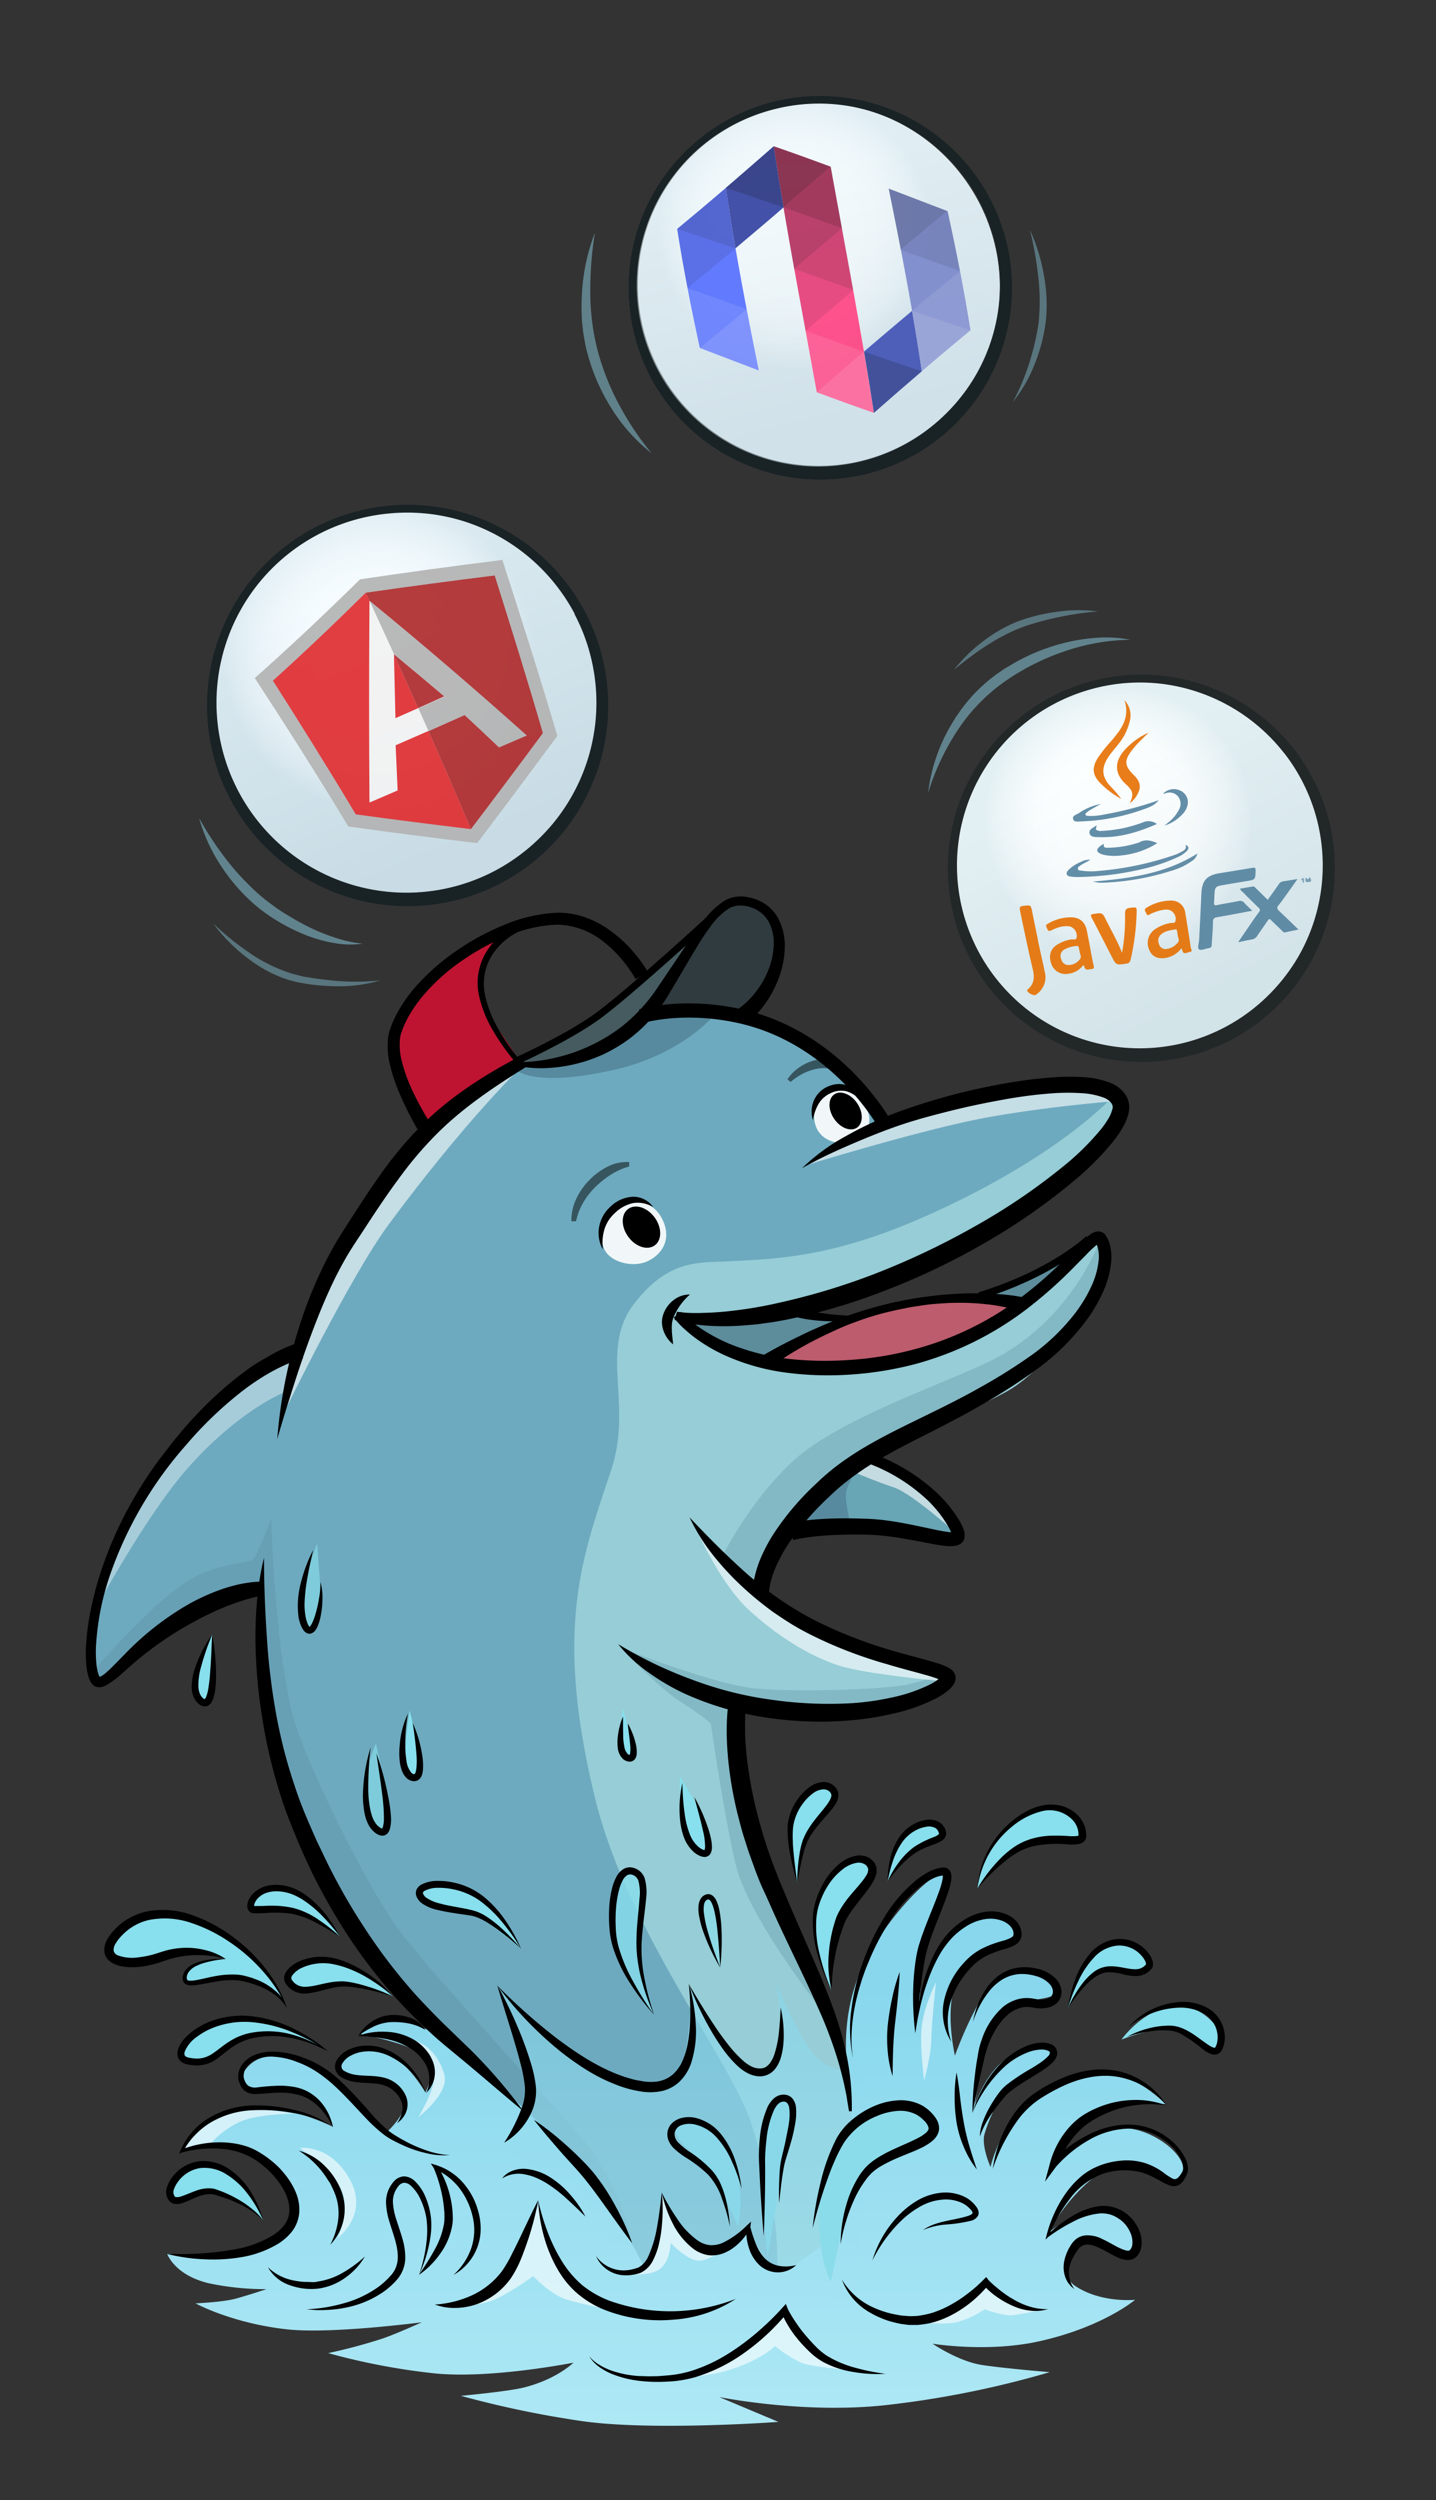 <svg xmlns="http://www.w3.org/2000/svg" xmlns:xlink="http://www.w3.org/1999/xlink" width="404" height="703" viewBox="0 0 404 703">
  <rect x="0" y="0" width="404" height="703" fill="#333333" stroke="none"/>
  <defs>
    <style>
      .cls-1 {
        isolation: isolate;
      }

      .cls-2 {
        fill: url(#Unbenannter_Verlauf_133);
      }

      .cls-3 {
        fill: #6daabf;
      }

      .cls-4 {
        fill: #5d8c9b;
      }

      .cls-5 {
        fill: #bc5c6c;
      }

      .cls-6 {
        fill: #be1432;
      }

      .cls-7 {
        fill: #455b60;
      }

      .cls-8 {
        fill: #303b3f;
      }

      .cls-9 {
        fill: #68a5b5;
      }

      .cls-10 {
        fill: #96cdd6;
      }

      .cls-11, .cls-18, .cls-19 {
        fill: #88dfed;
      }

      .cls-11 {
        opacity: 0.63;
      }

      .cls-12, .cls-13 {
        fill: #578a9e;
      }

      .cls-13 {
        opacity: 0.3;
        mix-blend-mode: multiply;
      }

      .cls-14 {
        opacity: 0.61;
        fill: url(#Unbenannter_Verlauf_133-2);
      }

      .cls-15 {
        fill: #8bdcea;
      }

      .cls-16 {
        fill: #88d8ea;
      }

      .cls-17, .cls-20, .cls-22, .cls-37, .cls-38 {
        fill: #fff;
      }

      .cls-17 {
        opacity: 0.6;
      }

      .cls-18 {
        opacity: 0.79;
      }

      .cls-20 {
        opacity: 0.4;
      }

      .cls-21 {
        opacity: 0.9;
      }

      .cls-23 {
        opacity: 0.5;
      }

      .cls-24, .cls-25 {
        fill: none;
        stroke: #000;
        stroke-miterlimit: 10;
      }

      .cls-24 {
        stroke-width: 4px;
      }

      .cls-25 {
        stroke-width: 2px;
      }

      .cls-26 {
        fill: url(#Unbenannter_Verlauf_3);
      }

      .cls-27 {
        fill: #101d23;
      }

      .cls-28 {
        fill: url(#Unbenannter_Verlauf_2);
      }

      .cls-29 {
        fill: url(#Unbenannter_Verlauf_67);
      }

      .cls-30 {
        fill: #222728;
      }

      .cls-31 {
        fill: url(#Unbenannter_Verlauf_114);
      }

      .cls-32 {
        fill: url(#Unbenannter_Verlauf_102);
      }

      .cls-33 {
        fill: url(#Unbenannter_Verlauf_99);
      }

      .cls-34 {
        opacity: 0;
      }

      .cls-35 {
        fill: url(#Unbenannter_Verlauf_67-2);
      }

      .cls-36 {
        fill: #ff4081;
      }

      .cls-37, .cls-40 {
        opacity: 0.2;
      }

      .cls-38, .cls-39 {
        opacity: 0.1;
      }

      .cls-41 {
        opacity: 0.3;
      }

      .cls-42 {
        opacity: 0.4;
      }

      .cls-43 {
        fill: #536dfe;
      }

      .cls-44 {
        fill: #303f9f;
      }

      .cls-45 {
        fill: #3f51b5;
      }

      .cls-46 {
        fill: #7986cb;
      }

      .cls-47 {
        opacity: 0.92;
      }

      .cls-48 {
        fill: url(#Unbenannter_Verlauf_67-3);
      }

      .cls-49 {
        fill: #b3b3b3;
      }

      .cls-50 {
        fill: #af2b2d;
      }

      .cls-51 {
        fill: #df2e31;
      }

      .cls-52 {
        fill: #f2f2f2;
      }

      .cls-53 {
        fill: url(#Unbenannter_Verlauf_67-4);
      }

      .cls-54 {
        fill: #53829d;
      }

      .cls-55 {
        fill: #e66f00;
      }

      .cls-56 {
        fill: #e66f01;
      }

      .cls-57 {
        fill: #53829e;
      }

      .cls-58 {
        fill: #55839e;
      }

      .cls-59 {
        fill: #54829e;
      }

      .cls-60 {
        fill: #6f96ae;
      }

      .cls-61 {
        fill: #7fa1b6;
      }

      .cls-62 {
        opacity: 0.84;
      }

      .cls-63 {
        fill: #6a929e;
      }

      .cls-64 {
        opacity: 0.82;
      }

      .cls-65 {
        opacity: 0.7;
      }
    </style>
    <linearGradient id="Unbenannter_Verlauf_133" data-name="Unbenannter Verlauf 133" x1="189.94" y1="682.09" x2="189.94" y2="526.61" gradientUnits="userSpaceOnUse">
      <stop offset="0" stop-color="#aee8f5"/>
      <stop offset="0.8" stop-color="#88d7ed"/>
    </linearGradient>
    <linearGradient id="Unbenannter_Verlauf_133-2" x1="191.78" y1="682.33" x2="191.78" y2="526.99" xlink:href="#Unbenannter_Verlauf_133"/>
    <linearGradient id="Unbenannter_Verlauf_3" data-name="Unbenannter Verlauf 3" x1="96.07" y1="146.82" x2="133.69" y2="250.17" gradientTransform="translate(95.95 -30.6) rotate(25.42)" gradientUnits="userSpaceOnUse">
      <stop offset="0.18" stop-color="#ecf8ff"/>
      <stop offset="0.88" stop-color="#ccdfeb"/>
    </linearGradient>
    <linearGradient id="Unbenannter_Verlauf_2" data-name="Unbenannter Verlauf 2" x1="210.73" y1="31.61" x2="246.65" y2="130.3" gradientTransform="translate(116.34 -133.53) rotate(42.43)" gradientUnits="userSpaceOnUse">
      <stop offset="0.18" stop-color="#e7f5fa"/>
      <stop offset="0.88" stop-color="#c7dce6"/>
    </linearGradient>
    <linearGradient id="Unbenannter_Verlauf_67" data-name="Unbenannter Verlauf 67" x1="302.7" y1="193.66" x2="338.95" y2="293.26" gradientTransform="translate(164.74 -127.45) rotate(30)" gradientUnits="userSpaceOnUse">
      <stop offset="0.18" stop-color="#f9ffff"/>
      <stop offset="0.88" stop-color="#d9e6eb"/>
    </linearGradient>
    <radialGradient id="Unbenannter_Verlauf_114" data-name="Unbenannter Verlauf 114" cx="107.56" cy="184.46" r="55" gradientTransform="translate(95.95 -30.6) rotate(25.42)" gradientUnits="userSpaceOnUse">
      <stop offset="0.32" stop-color="#fff"/>
      <stop offset="0.44" stop-color="#fbfcfd"/>
      <stop offset="0.57" stop-color="#eef4f6"/>
      <stop offset="0.71" stop-color="#d8e6ea"/>
      <stop offset="0.8" stop-color="#c5d9e0"/>
    </radialGradient>
    <radialGradient id="Unbenannter_Verlauf_102" data-name="Unbenannter Verlauf 102" cx="221.58" cy="65.72" r="52.5" gradientTransform="translate(116.34 -133.53) rotate(42.43)" gradientUnits="userSpaceOnUse">
      <stop offset="0.35" stop-color="#fff"/>
      <stop offset="0.47" stop-color="#fbfcfd"/>
      <stop offset="0.61" stop-color="#eef4f6"/>
      <stop offset="0.74" stop-color="#d9e6eb"/>
    </radialGradient>
    <radialGradient id="Unbenannter_Verlauf_99" data-name="Unbenannter Verlauf 99" cx="316.66" cy="229.97" r="53" gradientTransform="translate(164.74 -127.45) rotate(30)" gradientUnits="userSpaceOnUse">
      <stop offset="0.32" stop-color="#fff"/>
      <stop offset="0.43" stop-color="#fbfcfd"/>
      <stop offset="0.54" stop-color="#eef4f7"/>
      <stop offset="0.67" stop-color="#d8e7ed"/>
      <stop offset="0.71" stop-color="#cee1e8"/>
    </radialGradient>
    <linearGradient id="Unbenannter_Verlauf_67-2" x1="211.88" y1="30.14" x2="247.37" y2="127.66" gradientTransform="matrix(0.99, 0.1, -0.1, 0.99, 11.56, -23.96)" xlink:href="#Unbenannter_Verlauf_67"/>
    <linearGradient id="Unbenannter_Verlauf_67-3" x1="101.76" y1="148.01" x2="138.99" y2="250.3" gradientTransform="matrix(0.99, -0.1, 0.1, 0.99, -20.29, 11.73)" xlink:href="#Unbenannter_Verlauf_67"/>
    <linearGradient id="Unbenannter_Verlauf_67-4" x1="302.44" y1="197.33" x2="338.18" y2="295.51" gradientTransform="matrix(0.99, -0.15, 0.15, 0.99, -32.06, 49.77)" xlink:href="#Unbenannter_Verlauf_67"/>
  </defs>
  <title>dolphin_jongliert</title>
  <g class="cls-1">
    <g id="Ebene_10" data-name="Ebene 10">
      <path class="cls-2" d="M47,633.67s30,2.67,34.67-8.33-5-18.67-9.67-20-9.33-3-11.67-2.33S51,604.67,51,604.67s5.33-8.67,12.67-10.33,11-2.33,17-1a73.5,73.5,0,0,1,13,4.67s-2-9-10-10-18,1-16-3.67,7-8.33,16-5,18,12.67,20,15.33a21.54,21.54,0,0,0,5.33,4.67s7.33-6.67,4.33-10.67-14.67-4.33-16-5-3-4.67,1.33-6.33a13.23,13.23,0,0,1,13,1.67c4.33,3,8,9.33,8,9.33s3.67-6.33,0-10-18-6.33-18-6.33,1.33-4.67,9-4S125,573.33,125,573.33l10.33,8,103-.33s-2.33-15,5-29.33,20-26,22.33-25-4,15.67-5.33,21.33-1.67,16.67-1.67,16.67,4.33-21.33,12.67-24.33,15.67.67,15.33,3-12.67,5-17,12.67-1,22-1,22,7.33-20.67,14-22.67,14.67,1,14.67,4.33-10,1.33-15.33,6.67-7.67,25.33-7.67,25.33,3.33-9.67,9.33-13,12.33-3.33,12.67-2.33-10,9-13,11.67S278,596.67,277,600s1.67,9.33,1.67,9.33,3-14.33,15.33-20.67S310.33,582,316.33,584,328,591.67,328,591.67s-15.67-2-22,3.33-10,14-10,14,10.33-11,20-10.67S336,608,332,612s-11.67-7.33-21.33-1.67S295,627.67,295,627.67s11-8.33,17.67-5,10,9.67,7,10.67-11.33-6.33-15-3.67-6.64,10.07-2.33,13c7.33,5,17,4,17,4s-9,7.67-27,11.67c-14.53,3.23-30,.67-30,.67s7.33,5,14,6,19,2,19,2a270.15,270.15,0,0,1-46.67,9.33c-23,2.42-46.33-2.33-46.33-2.33L219,681s-36.33,2.67-56-.33a283.09,283.09,0,0,1-33.33-7s13.13-1.2,17.67-2.33c9.33-2.33,14-7,14-7S138,669,122,667.33a187.85,187.85,0,0,1-29.67-5.67,153.84,153.84,0,0,0,15-4c3.55-1.14,11.33-4.67,11.33-4.67S93.34,656.31,81,655c-15.67-1.67-26-7.33-26-7.33s7.67-.33,11.33-1.33S75,643.67,75,643.67A76.66,76.66,0,0,1,58.67,642C49,639.67,47,633.67,47,633.67Z"/>
      <path class="cls-3" d="M181,637s-9.57-19.91-25.25-36-31.75-26.5-52-52.5C86.88,526.83,78.5,497.5,75.5,482c-2.76-14.24-2.25-34.5-2.25-34.5s-6.07-2.24-20.92,6.83S31.14,472.59,27.84,473s-1.33-26.83,3.83-36.5c4.17-7.81,20.33-36,34.33-46,12.49-8.92,18.17-10.33,18.17-10.33s4.62-20.63,20.5-42.33a150.13,150.13,0,0,1,41.67-39.17c11.55-7.42,37.67-15.83,56.71-13.09,12.36,1.78,25.57,7,30.52,12s16.09,19,16.09,19,20.21-8.25,37.12-10.31,26.81-.41,28.46,3.3-9.07,19.38-20.21,26-33.41,19.8-45.78,24.75S208,371.77,205.11,371.77s-14.44-.82-14.44-.82,14.44,12.79,28.87,13.61,39.18-1.65,52.38-7.84a173.91,173.91,0,0,0,29.28-18.15c2.47-2.06,5.65-11.65,7.3-10.83s-.44,15.2-2.5,18.5-14.94,17.73-25.25,23.5S247.18,406.83,241.82,411,223.26,427,219.54,434.88a96.55,96.55,0,0,0-5.29,13.37s14.26,11.11,23.75,14,28.43,7.19,29.25,9.25-13.36,8.26-24.5,9.5S207,479.25,207,479.25s.17,25.33,5.94,38.94,18.15,40.83,21.45,51.14,4.95,23.1,5.36,28a50.88,50.88,0,0,1-.41,10.31l-4.54,10.72s-.82,3.71-1.65,7.84A88.67,88.67,0,0,0,232,636.33s-.08-10.5-3-10.91-5.7,9.91-5.7,9.91l-5.8,3.13L212.58,631l-2.25-3.71s-5,5.75-6.67,5.33-7.27,2-9.33-1.33-8-14-8-14,.24,9-1,12.67A22.25,22.25,0,0,1,181,637Z"/>
      <path class="cls-4" d="M192.28,371.67s11.67,11.67,32,13.33,50-8,57-12,22.47-21.5,22.47-21.5S281,364,268.62,367.67s-30.33,4.33-33.67,4-12-3-12-3Z"/>
      <path class="cls-5" d="M217.28,382.33a65.92,65.92,0,0,1,21-11.33c12-3.67,16.67-4.33,29.33-5A70.57,70.57,0,0,1,290,368.33a145.25,145.25,0,0,1-39.67,14C227,387,217.28,382.33,217.28,382.33Z"/>
      <path class="cls-6" d="M120.62,319s-11.33-16.67-10.33-25.67,13-23,22.67-27.67,14-6.33,14-6.33-9.67,6-11,11.67,2,16,3.33,17.33,6.84,10,6.84,10Z"/>
      <path class="cls-7" d="M144.75,299.25S162,290,169.28,284.67s27.33-22,27.33-22-9.67,18-16,24-21,11.67-23.67,12Z"/>
      <path class="cls-8" d="M210,285.33s7.33-8.33,8.33-15-.61-15.67-5.95-16-7.67-.67-10.67,2.33S191,274,189.28,276.33s-6.67,8-6.67,8,7-.67,12.33-1S210,285.33,210,285.33Z"/>
      <path class="cls-9" d="M223.62,430.5a95.82,95.82,0,0,1,19,0c11.5,1,25.5,3.5,25.5,3.5s0-9.5-10.5-16.5-15.8-6.54-15.8-6.54-9.2,7-11.7,11A76.77,76.77,0,0,1,223.62,430.5Z"/>
      <path class="cls-10" d="M243.5,480.75c11.14-1.24,23.57-6.94,22.75-9s-18.51-6.86-28-9.75-24.75-14-24.75-14,2.33-5.29,6-13.12,16.91-19.8,22.27-23.92,31.35-14,41.66-19.8S304.94,369.3,307,366s3.4-17.93,1.75-18.75-7,7.69-9.5,9.75-14.13,13.54-27.33,19.72-37.94,8.66-52.38,7.84S190.67,371,190.67,371s11.55.82,14.44.82,31.76-6.6,44.13-11.55,34.64-18.15,45.78-24.75c11-6.49,21.51-21.77,20.27-25.79l-1.62-2S298.67,325,260.34,342c-26.18,11.61-41.58,11.92-55.33,12.67-8,.44-16.85-.84-26.67,12s-.22,28.17-6.39,46.67c-8,24.14-16.22,44.12-4.61,92,9.29,38.31,38.88,74.49,44.33,92.67,5.08,16.92,7,26.18,7,37.67L219,638l3.75-.5,7.75-5.5s1.83-1.63,2.65-5.75,1.65-7.84,1.65-7.84l4.54-10.72a50.88,50.88,0,0,0,.41-10.31c-.41-4.95-2.06-17.73-5.36-28s-15.67-37.53-21.45-51.14S207.25,480,207.25,480,232.37,482,243.5,480.75Z"/>
      <path class="cls-11" d="M105.75,490.25s6,24.25,2.25,24.75-5.5-5-5.5-11.25S105.75,490.25,105.75,490.25Z"/>
      <path class="cls-12" d="M145,300.67s4.31,5.25,27,.33c20-4.33,29-15.67,29-15.67l-18.38-1s-7.28,9-17.62,12a57.53,57.53,0,0,1-18.66,2.33Z"/>
      <path class="cls-13" d="M309.62,348.33s1.26,12.38-4.28,20.33c-7.67,11-28,23.67-58.67,38.67-19.93,9.75-24.33,21.67-27.33,25s-6,14.67-6,14.67L203,438s8-16.33,20.67-27.67S264.95,389.25,278,383c23.67-11.33,31.62-34.67,31.62-34.67"/>
      <path class="cls-13" d="M207,479.25s1.33,27.08,6.66,42.42S233.33,568,233.33,568,210.67,540,207,524.33s-7-39.67-7-39.67-2-2-8.33-6-17-15.33-17-15.33,25.33,10,37,11.33,38,.33,43.67-1a55.49,55.49,0,0,0,9.33-3l2.33,3s-14.67,7.67-30.33,8.33A119.26,119.26,0,0,1,207,479.25"/>
      <path class="cls-12" d="M243.33,408.67s-6.67,5.67-12,9.67-12,14-12,14l20-3.33s-1.67-7-1.33-9.33S243.33,408.67,243.33,408.67Z"/>
      <path class="cls-13" d="M26.55,471.85s2.78,1.49,4.78-.51,13.67-13,20-17,21.92-6.83,21.92-6.83S74.33,492.33,88,519s35.33,50.33,48.67,63.33,23,23.06,27.85,28S178,629.67,178,629.67,173.33,612,162.67,600s-38-41.67-48.67-55-29.31-52.17-32-64c-5-22-5.67-54-5.67-54s-3.67,9.67-5,11.33-10.43.49-20.43,7.49-24.55,23.86-24.55,23.86"/>
      <path class="cls-14" d="M139.67,604.33s10.67-9,9.67-18S141,559.67,141,559.67s17,19.33,27.67,22.67,17,6,21.33,2,4.33-25,4.33-25S204,580,210.67,582s9.33-8,9.33-11-1.67-13.33-1.67-13.33,6.67,16,11.33,20.67,13.67,5.33,13.67,5.33,1,22.67.33,31.67-3.67,31-3.67,31l-63-2.67s-7.67-22.33-14.33-27.67S139.67,604.33,139.67,604.33Z"/>
      <path class="cls-15" d="M233.75,641.5s-3.92-6.08-3.25-21.75c.25-5.82,4.75-18.93,11.83-24.08,9.17-6.67,18.92-3.36,20.17,1.58,1.83,7.25-11.67,6.33-17,12A33.85,33.85,0,0,0,236.75,627C235.95,631.61,233.75,641.5,233.75,641.5Z"/>
      <path class="cls-16" d="M216,634.33s-2.33-18-1.33-28.33,3-16,6.33-15.67,1.33,8.33,0,15S216,634.33,216,634.33Z"/>
      <path class="cls-16" d="M207.67,626s2-9-1-17S194.33,593.67,191,597.33s4.67,8,8,12.33S207.67,626,207.67,626Z"/>
      <path class="cls-17" d="M128,648s12-2.33,15-8.67,8.67-19.67,8.67-19.67,2,17.67,10.33,23.33a57,57,0,0,0,16.33,7.67S163,648,158.67,646.33,150,640,150,640s-6.33,4.67-11,6.67S128,648,128,648Z"/>
      <path class="cls-17" d="M178.67,669s13.67,1.33,25-5.33a69.67,69.67,0,0,0,17.33-14,13.29,13.29,0,0,0,6,9.67,109.1,109.1,0,0,0,14.67,7.33s-12-1-15.33-2-8.33-5-8.33-5-3.33,3.67-12.67,6.67S178.67,669,178.67,669Z"/>
      <path class="cls-17" d="M252.67,652.33A30.72,30.72,0,0,0,267,649.67a28.44,28.44,0,0,0,10.33-8s3,3,5,4.67,10,3.33,10,3.33-4.67,1-7.33,1.33-8-1.67-8-1.67a25,25,0,0,1-8,3.67C264.67,654,252.67,652.33,252.67,652.33Z"/>
      <path class="cls-17" d="M95,629.33s4-8.67.67-14.33-11.33-11-11.33-11,8.33-1.33,14,8.67S95,629.33,95,629.33Z"/>
      <path class="cls-17" d="M115,573.33s7,7.67,7,11.33-4.33,10.67-4.33,10.67,8.84-6.71,7.33-12C122.33,574,115,573.33,115,573.33Z"/>
      <path class="cls-17" d="M175,639.33a13.32,13.32,0,0,0,8.67-5.67c3.33-5,2.67-16.33,2.67-16.33S191.67,631,197,632a14.51,14.51,0,0,0,9-1s-6,4.67-9.33,4.67-8-5-8-5,0,5-3,7.33S175,639.33,175,639.33Z"/>
      <path class="cls-17" d="M260,585s-1.33-9.67-.67-15.33,4-12.33,4-12.33S262,569.67,262,573.67,260,585,260,585Z"/>
      <path class="cls-17" d="M51,604.67s8-10.33,15-11.33,16.67,1,16.67,1-11,0-16,2.67A26.5,26.5,0,0,0,59,603Z"/>
      <path class="cls-18" d="M183.5,565.75s-11.25-12.5-11-23.5,3.75-17.5,6-16,1.75,14.75,1.5,19.5S183.5,565.75,183.5,565.75Z"/>
      <path class="cls-11" d="M202.75,553s-5.5-9.5-5.5-13,.5-7.25,2-6.75,3.25,7.75,3.25,10.25S202.75,553,202.75,553Z"/>
      <path class="cls-19" d="M115.25,481s-3.25,18.25,1,18.75S115.25,481,115.25,481Z"/>
      <path class="cls-19" d="M146.5,548S139,533.5,133,532s-13.75-3.25-14.25-.25,9.25,4.25,14,6.25S146.5,548,146.5,548Z"/>
      <path class="cls-19" d="M175.25,480.5S173,494,176.5,494.75,175.25,480.5,175.25,480.5Z"/>
      <path class="cls-19" d="M191.25,499.5s-.5,20.5,6,22-.75-13.25-1.75-15S191.25,499.5,191.25,499.5Z"/>
      <path class="cls-11" d="M89.25,434s-8,20-2.75,23.75,3.42-14.6,3.25-16.5C89.5,438.5,89.25,434,89.25,434Z"/>
      <path class="cls-20" d="M27.25,451.75s10-32,25-47.75A112.68,112.68,0,0,1,83,381l-2.67,10.33s-13,5-27.67,21.67c-11.47,13-25.42,38.75-25.42,38.75"/>
      <path class="cls-17" d="M81.75,388.75S91,361,99.75,345.5,121,317.75,125,313.75,146.67,300,146.67,300,131,315,109.33,344.33c-10.75,14.56-29,52-29,52"/>
      <path class="cls-17" d="M227.25,327.5s9.75-7.5,30-13.75,29-8.25,36.75-8.5,14.5.25,17,1.5a22.54,22.54,0,0,1,4.23,2.75s-20,1.5-37.73,4.75-50.25,13.25-50.25,13.25"/>
      <path class="cls-17" d="M195,428s7,16.75,15.75,24.75,17.5,13,25,15.5,29.5,4.5,29.5,4.5L254,467.5a120.55,120.55,0,0,1-27-11c-14.5-8-32-28.5-32-28.5"/>
      <path class="cls-17" d="M243.75,411s11,4,16.25,8,9.62,12.67,9.62,12.67S256.75,420,251.5,418.25s-10.5-4-10.5-4Z"/>
      <path class="cls-19" d="M315.5,573.5s6-8.5,14.75-9.5,16.25,9.5,12.75,11.75-8.25-5.5-13.75-5.5S315.5,573.5,315.5,573.5Z"/>
    </g>
    <g id="Ebene_12" data-name="Ebene 12">
      <g id="Ebene_11" data-name="Ebene 11">
        <g class="cls-21">
          <path class="cls-22" d="M186.5,343.17c2.41,5.27-.11,9.42-4.17,11.4-4.33,2.1-10.92.28-12.42-3.56-1.73-4.42.48-9.65,4.75-11.92C179.11,336.72,184.13,338,186.5,343.17Z"/>
        </g>
        <g class="cls-21">
          <path class="cls-22" d="M242.5,309.5c2.12,3,3.67,7-.78,10.31-3.23,2.41-9,2.14-11.58-1.85a7.92,7.92,0,0,1,3.72-11.32C236.74,305.4,240.24,306.29,242.5,309.5Z"/>
        </g>
        <ellipse cx="180.49" cy="345.02" rx="4.6" ry="6.34" transform="translate(-168.74 172.81) rotate(-36.13)"/>
        <ellipse cx="237.91" cy="312.38" rx="3.91" ry="5.66" transform="translate(-134.75 188.67) rotate(-34.34)"/>
        <path d="M169.62,351.35a9.54,9.54,0,0,1-1.07-6.33,10.08,10.08,0,0,1,3.3-5.82,9.66,9.66,0,0,1,6.17-2.69,6.81,6.81,0,0,1,5.76,2.92,8.41,8.41,0,0,0-5.61-1.15,10.41,10.41,0,0,0-4.89,2.54,12.3,12.3,0,0,0-1.89,2.07,10.66,10.66,0,0,0-1.26,2.52A13.53,13.53,0,0,0,169.62,351.35Z"/>
        <path d="M228.71,315a8,8,0,0,1,.2-5.4,7.48,7.48,0,0,1,4-4.08,8.1,8.1,0,0,1,2.83-.7,6.36,6.36,0,0,1,2.9.54,6.68,6.68,0,0,1,3.57,4.08,9.3,9.3,0,0,0-4.11-2.6,6.57,6.57,0,0,0-4.37.53,7.51,7.51,0,0,0-3.38,2.93A13.06,13.06,0,0,0,228.71,315Z"/>
        <g class="cls-23">
          <path d="M160.75,343.41a14.15,14.15,0,0,1,1.33-6.22,18.64,18.64,0,0,1,3.6-5.24,19.11,19.11,0,0,1,5.07-3.81,12.11,12.11,0,0,1,6.26-1.39V328a19.11,19.11,0,0,0-5.08,2.25,27,27,0,0,0-4.42,3.5,21.16,21.16,0,0,0-3.45,4.43,18,18,0,0,0-2,5.23Z"/>
        </g>
        <g class="cls-23">
          <path d="M221.53,303.5a11.84,11.84,0,0,1,3-3.13,13.13,13.13,0,0,1,3.9-2,10.24,10.24,0,0,1,4.47-.42,9.39,9.39,0,0,1,4.21,1.61l-1,1.57a13.14,13.14,0,0,0-3.51-.75,10.94,10.94,0,0,0-3.56.32,16.5,16.5,0,0,0-3.47,1.35,17.45,17.45,0,0,0-3.11,2.17Z"/>
        </g>
      </g>
      <path d="M190.46,368.84a33.21,33.21,0,0,0,3.54.33c1.22.05,2.44.05,3.66,0,2.45-.07,4.9-.2,7.35-.48a119.64,119.64,0,0,0,14.58-2.47A187.4,187.4,0,0,0,248,357.44a214.93,214.93,0,0,0,26.83-12.93,173.17,173.17,0,0,0,24.55-16.74,73,73,0,0,0,10.36-10.24,26.9,26.9,0,0,0,2-2.84,10.4,10.4,0,0,0,1.2-2.77,1.85,1.85,0,0,0-.29-1.75,4.76,4.76,0,0,0-2-1.48,20.91,20.91,0,0,0-6.61-1.32,59.64,59.64,0,0,0-7.27,0A129.24,129.24,0,0,0,282,309.25c-4.9.88-9.78,1.9-14.62,3.11s-9.67,2.48-14.35,4.08-9.31,3.49-13.88,5.46S230,326,225.62,328.5a56.54,56.54,0,0,1,12.28-9A100.32,100.32,0,0,1,251.77,313a176.06,176.06,0,0,1,29.43-8.08,133.57,133.57,0,0,1,15.23-2,64,64,0,0,1,7.83-.07,25.09,25.09,0,0,1,8.14,1.64,9.38,9.38,0,0,1,4,3,6.53,6.53,0,0,1,1.18,2.64,7.3,7.3,0,0,1-.06,2.77,14.79,14.79,0,0,1-1.68,4.18,31.51,31.51,0,0,1-2.28,3.4,77.57,77.57,0,0,1-10.92,11.13,173.4,173.4,0,0,1-25.09,17.59A196,196,0,0,1,250,362.5a169,169,0,0,1-29.37,8.7c-1.27.21-2.52.47-3.8.64l-3.82.52c-2.56.25-5.13.47-7.71.53a67.71,67.71,0,0,1-7.75-.25l-1.94-.21-1.93-.31a27,27,0,0,1-3.89-1Z"/>
      <path class="cls-24" d="M249.12,316.5s-13.45-25.17-42-31c-15.76-3.22-26.75.25-26.75.25"/>
      <path d="M146.74,298.66A49.14,49.14,0,0,0,174.48,289a47.45,47.45,0,0,0,10.1-10.69l8.64-12.81c1.48-2.13,2.92-4.29,4.55-6.37a22.68,22.68,0,0,1,5.84-5.71,9.06,9.06,0,0,1,4.22-1.34,9.81,9.81,0,0,1,2.2.12,14,14,0,0,1,2.07.49,12.19,12.19,0,0,1,3.84,2,11.52,11.52,0,0,1,2.85,3.3,16.26,16.26,0,0,1,2,8.19,26,26,0,0,1-1.44,8.12,30.77,30.77,0,0,1-9.27,13.55l-2.88-3.79a23.17,23.17,0,0,0,5.18-4.82,24.72,24.72,0,0,0,3.66-6.18,21,21,0,0,0,1.62-7,12.75,12.75,0,0,0-1.32-6.72,8.71,8.71,0,0,0-5-4.19,9.73,9.73,0,0,0-3.33-.54,6.51,6.51,0,0,0-3.08.93,19.2,19.2,0,0,0-5.11,5.07c-1.48,2-2.88,4.17-4.19,6.37-2.65,4.4-5.2,8.86-7.9,13.3a42.63,42.63,0,0,1-10.77,11.89,43.27,43.27,0,0,1-6.92,4.15,41.84,41.84,0,0,1-7.56,2.71,42.62,42.62,0,0,1-7.87,1.25,34.47,34.47,0,0,1-7.94-.36Z"/>
      <path d="M191.67,368.88a25.23,25.23,0,0,0,3,2.8,36.21,36.21,0,0,0,3.42,2.46,49.39,49.39,0,0,0,7.52,3.88,63.5,63.5,0,0,0,16.48,4.1,96.25,96.25,0,0,0,17.15.26,92.46,92.46,0,0,0,16.94-2.7A87.17,87.17,0,0,0,287,365a110.78,110.78,0,0,0,13-11.43l3.08-3.13a35.71,35.71,0,0,1,3.41-3.15,6.32,6.32,0,0,1,1.3-.78,3.09,3.09,0,0,1,1.19-.26,2.49,2.49,0,0,1,1.68.64,2.8,2.8,0,0,1,.45.54l.18.3a5.55,5.55,0,0,1,.33.61,8.51,8.51,0,0,1,.5,1.25,13.65,13.65,0,0,1,.52,5,26.5,26.5,0,0,1-2.47,9,43.33,43.33,0,0,1-4.68,7.87,64.89,64.89,0,0,1-12.76,12.78c-9.55,7.16-20,12.92-30.43,18.22-5.23,2.65-10.44,5.24-15.36,8.16a81.69,81.69,0,0,0-7.11,4.69,60.9,60.9,0,0,0-6.46,5.46,80,80,0,0,0-11.16,12.73,46.24,46.24,0,0,0-4,7.22,27.71,27.71,0,0,0-1.31,3.79,18.72,18.72,0,0,0-.4,1.9c0,.3-.09.63-.1.92s0,.65,0,.72l-4.61.51a10.56,10.56,0,0,1,0-1.47c0-.44.06-.84.1-1.27a23.37,23.37,0,0,1,.42-2.41,32.49,32.49,0,0,1,1.4-4.55,46.22,46.22,0,0,1,4.34-8.19A77.21,77.21,0,0,1,229.8,417a64.22,64.22,0,0,1,7-5.85,86.77,86.77,0,0,1,7.61-4.88c5.19-3,10.51-5.54,15.76-8.11s10.46-5.13,15.51-8A154.62,154.62,0,0,0,290.28,381a58.59,58.59,0,0,0,12.2-11.76,39.68,39.68,0,0,0,4.37-7.15,23,23,0,0,0,2.25-7.78,10.24,10.24,0,0,0-.32-3.7,5.08,5.08,0,0,0-.3-.79,2.53,2.53,0,0,0-.19-.35l-.1-.17a1.17,1.17,0,0,0,.11.12,1,1,0,0,0,.68.26c.17,0,.17,0,.13,0a3.23,3.23,0,0,0-.57.36,33.61,33.61,0,0,0-3,2.82L302.44,356a127.91,127.91,0,0,1-13.28,11.85,90.46,90.46,0,0,1-32,15.79,96.56,96.56,0,0,1-17.69,2.85,91.17,91.17,0,0,1-17.91-.48,61.18,61.18,0,0,1-17.37-4.8,45.92,45.92,0,0,1-7.89-4.49,39.2,39.2,0,0,1-3.56-2.85,24.57,24.57,0,0,1-3.2-3.42Z"/>
      <path class="cls-25" d="M306.28,348.33s-10,9.67-30.67,16"/>
      <path d="M119.21,320.37a87.57,87.57,0,0,1-7.08-13.58,48,48,0,0,1-2.41-7.38,20.93,20.93,0,0,1-.46-8.09,12.48,12.48,0,0,1,.54-2.07c.24-.62.44-1.25.72-1.85a31.4,31.4,0,0,1,1.77-3.52,41.72,41.72,0,0,1,4.54-6.31,62.3,62.3,0,0,1,11.49-10.16,69.25,69.25,0,0,1,13.44-7.3,43.56,43.56,0,0,1,15.12-3.47,23.13,23.13,0,0,1,7.93,1.36,28,28,0,0,1,7,3.76,36.74,36.74,0,0,1,5.83,5.28,39.61,39.61,0,0,1,4.7,6.36l-3.52,1.91a36.16,36.16,0,0,0-4.05-5.74,33,33,0,0,0-5.12-4.88A21.37,21.37,0,0,0,156.89,260a38.75,38.75,0,0,0-13.9,3.1,66,66,0,0,0-12.83,6.9,56.23,56.23,0,0,0-10.85,9.63,38.46,38.46,0,0,0-4.16,5.83,28.11,28.11,0,0,0-1.58,3.17c-.25.53-.41,1.09-.63,1.64a8.48,8.48,0,0,0-.38,1.55,17.68,17.68,0,0,0,.53,6.74,44.56,44.56,0,0,0,2.34,6.79,82.52,82.52,0,0,0,7.09,12.73Z"/>
      <path d="M145.42,262.24A17.83,17.83,0,0,0,138,269.3a15.18,15.18,0,0,0-1.62,10.08,32.13,32.13,0,0,0,3.85,10,58.86,58.86,0,0,0,6.19,8.9l-1,.86a60.14,60.14,0,0,1-6.51-9,33.64,33.64,0,0,1-4.2-10.4,16.88,16.88,0,0,1,1.64-11.25,18.64,18.64,0,0,1,3.49-4.59,19.71,19.71,0,0,1,4.7-3.4Z"/>
      <path d="M78,404.67a138.77,138.77,0,0,1,6.44-32.41,122.61,122.61,0,0,1,6.17-15.48c1.21-2.52,2.52-5,3.94-7.42s2.91-4.69,4.39-7c3-4.62,6-9.24,9.27-13.73a105.55,105.55,0,0,1,10.93-12.73c8.06-7.91,17.61-13.89,27.34-19l1.7,3c-9.24,5.72-18.25,11.76-25.73,19.37a105,105,0,0,0-10.34,12.26c-3.21,4.33-6.23,8.85-9.21,13.43-1.47,2.27-3.06,4.59-4.44,6.82s-2.68,4.62-3.89,7c-2.4,4.8-4.47,9.79-6.4,14.85s-3.71,10.2-5.37,15.39S79.5,399.38,78,404.67Z"/>
      <path class="cls-25" d="M146,298s12.61-5.67,21.28-11.67,35.33-30.58,35.33-30.58"/>
      <path d="M85.23,382c-.25.05-.69.17-1.06.29s-.78.25-1.17.39c-.78.26-1.57.6-2.34.92-1.55.69-3.09,1.44-4.59,2.29a66.35,66.35,0,0,0-8.61,5.82,107.29,107.29,0,0,0-15.1,14.59,109.11,109.11,0,0,0-21.27,36.17A74.1,74.1,0,0,0,27,463a34.4,34.4,0,0,0,.15,5.13,13.76,13.76,0,0,0,.46,2.37,4.1,4.1,0,0,0,.38.92.88.88,0,0,0,.15.2s-.05-.07-.24-.09h-.13l.06,0a.63.63,0,0,0,.16,0,3,3,0,0,0,.38-.16,7,7,0,0,0,.9-.58,21.62,21.62,0,0,0,1.87-1.66c1.25-1.2,2.49-2.51,3.76-3.79A81.64,81.64,0,0,1,52,451.69,59,59,0,0,1,62,447a47,47,0,0,1,5.38-1.54c.92-.19,1.85-.35,2.79-.48a20.47,20.47,0,0,1,3-.22l.17,4c-.66.12-1.55.31-2.33.51s-1.62.44-2.43.69c-1.62.5-3.22,1.08-4.81,1.69a86.25,86.25,0,0,0-9.3,4.41,97,97,0,0,0-17.16,11.86l-4,3.54A27.68,27.68,0,0,1,31,473.17a9.77,9.77,0,0,1-1.37.82,5.78,5.78,0,0,1-.87.32,3.09,3.09,0,0,1-.5.1l-.27,0a3.57,3.57,0,0,1-.46,0,2.52,2.52,0,0,1-1.41-.69,3.73,3.73,0,0,1-.65-.86,7.64,7.64,0,0,1-.63-1.55,16.47,16.47,0,0,1-.53-2.88,37.1,37.1,0,0,1-.11-5.56,69.07,69.07,0,0,1,1.47-10.81,91.28,91.28,0,0,1,2.83-10.48,109.83,109.83,0,0,1,8.85-19.76c1.79-3.14,3.74-6.19,5.82-9.14,1-1.49,2.13-2.92,3.23-4.34s2.17-2.88,3.35-4.25A110.91,110.91,0,0,1,65,388.66c1.38-1.19,2.88-2.24,4.33-3.35s3-2.07,4.6-3,3.2-1.86,4.87-2.68c.85-.4,1.69-.8,2.59-1.14.44-.18.88-.35,1.35-.51s.89-.3,1.5-.46Z"/>
      <path d="M74.28,438c0,7.54.3,15,.8,22.38a186.65,186.65,0,0,0,2.68,22c.68,3.63,1.49,7.24,2.43,10.81s2.06,7.08,3.25,10.57,2.59,6.88,4.09,10.27c.73,1.7,1.46,3.4,2.28,5.06s1.58,3.34,2.41,5a169.8,169.8,0,0,0,11.09,19.14,152.57,152.57,0,0,0,13.48,17.49q3.73,4.08,7.68,8l8.06,7.79a146.81,146.81,0,0,1,14.75,17.15c-5.84-4.79-11.46-9.72-17.2-14.46-2.84-2.38-5.81-4.72-8.61-7.29s-5.51-5.23-8.14-8A149.6,149.6,0,0,1,99.1,546.1a172.32,172.32,0,0,1-11.41-19.73c-.82-1.71-1.58-3.45-2.38-5.17s-1.52-3.47-2.23-5.23c-1.45-3.49-2.85-7-4-10.68a144.56,144.56,0,0,1-5.29-22.17,146.73,146.73,0,0,1-1.93-22.63c0-3.78.18-7.57.55-11.33A75.1,75.1,0,0,1,74.28,438Z"/>
      <path d="M209.81,480.36c-.12,1-.16,2.28-.19,3.43s0,2.39,0,3.59c.08,2.4.25,4.81.54,7.21a119.61,119.61,0,0,0,2.6,14.31,141.08,141.08,0,0,0,4.26,14c.38,1.16.85,2.28,1.3,3.42l1.34,3.41c1,2.28,1.9,4.56,2.9,6.83,3.86,9.11,8.13,18.1,11.62,27.54a95.34,95.34,0,0,1,4.15,14.55,72.13,72.13,0,0,1,1.31,15l-.78,0c-.2-1.23-.42-2.45-.6-3.67s-.48-2.42-.71-3.63c-.55-2.4-1.15-4.78-1.85-7.12a121.11,121.11,0,0,0-5.14-13.75c-3.95-9-8.45-17.86-12.6-26.95-1-2.26-2-4.56-3.07-6.83s-2-4.65-2.83-7l-1.29-3.57c-.42-1.19-.78-2.41-1.17-3.62-.81-2.4-1.42-4.87-2.06-7.32a108,108,0,0,1-2.63-15q-.39-3.81-.46-7.66v-1.93l.06-1.94c.08-1.33.14-2.54.35-4Z"/>
      <path d="M46.62,633.67a83.6,83.6,0,0,0,20.44-1.38,30.93,30.93,0,0,0,9.24-3.47,12.37,12.37,0,0,0,3.56-3,7.22,7.22,0,0,0,1.54-4c.2-2.95-1.26-6-3.23-8.6a25.5,25.5,0,0,0-7.34-6.51,21,21,0,0,0-9.45-2.55,32.49,32.49,0,0,0-10.06,1.05h0l-.9.36.37-.9a19.8,19.8,0,0,1,8-9.14,25.28,25.28,0,0,1,11.7-3.49,40.81,40.81,0,0,1,6.09.19,44.35,44.35,0,0,1,6,1,30.17,30.17,0,0,1,11,4.79h0c-1.86-3.93-4.82-7.3-8.65-8.69a18.83,18.83,0,0,0-6.09-.91c-2.11,0-4.17.26-6.46.38a8.26,8.26,0,0,1-1.82-.12,4,4,0,0,1-1.85-.89,4.75,4.75,0,0,1-1.14-1.6,8.36,8.36,0,0,1-.33-.84,4.85,4.85,0,0,1-.21-1,5.62,5.62,0,0,1,.94-3.58,7.49,7.49,0,0,1,2.61-2.43,10.44,10.44,0,0,1,3.28-1.18,14.69,14.69,0,0,1,3.41-.27,26.19,26.19,0,0,1,6.62,1.19,30.32,30.32,0,0,1,11.53,6.71,119,119,0,0,1,9,9.55,46.53,46.53,0,0,0,4.53,4.5,19.49,19.49,0,0,0,2.57,1.8c.91.57,1.85,1.08,2.79,1.59a39.56,39.56,0,0,0,5.92,2.52,22.42,22.42,0,0,0,6.34,1.22,20.31,20.31,0,0,1-6.54-.51,34.14,34.14,0,0,1-6.28-2.07c-1-.46-2-.92-3-1.45a17.85,17.85,0,0,1-2.86-1.8,44.08,44.08,0,0,1-4.91-4.49c-3-3.16-5.89-6.41-9-9.27a40.17,40.17,0,0,0-5-3.9,27.63,27.63,0,0,0-5.65-2.78,20.87,20.87,0,0,0-6.13-1.37,10.25,10.25,0,0,0-5.91,1.2,6.06,6.06,0,0,0-2.09,2,3.93,3.93,0,0,0-.62,2.62,3.28,3.28,0,0,0,.16.62,6.75,6.75,0,0,0,.29.67,3.12,3.12,0,0,0,.77,1,3.53,3.53,0,0,0,2.51.51,61.28,61.28,0,0,1,6.55-.49,24,24,0,0,1,3.37.27,13.23,13.23,0,0,1,3.34.91,12.8,12.8,0,0,1,5.34,4.24A14.61,14.61,0,0,1,93.62,598h0a26.29,26.29,0,0,0-5.46-2.41,40.09,40.09,0,0,0-5.76-1.47,49.58,49.58,0,0,0-11.8-.73,25.07,25.07,0,0,0-11.1,3.29,20.79,20.79,0,0,0-4.56,3.59,18.8,18.8,0,0,0-3.39,4.7l-.53-.53h0a29.27,29.27,0,0,1,10.38-2.05,25.66,25.66,0,0,1,5.36.46,24.61,24.61,0,0,1,2.66.69A17.84,17.84,0,0,1,72,604.65a27.16,27.16,0,0,1,8.31,6.94,20.6,20.6,0,0,1,2.86,4.75A12.62,12.62,0,0,1,84.2,622a10.06,10.06,0,0,1-2.12,5.54,15.13,15.13,0,0,1-4.34,3.67,29.55,29.55,0,0,1-10.2,3.53,48.21,48.21,0,0,1-10.57.51A51.24,51.24,0,0,1,46.62,633.67Z"/>
      <path d="M141.84,602.5A47.47,47.47,0,0,0,147,592.11a14.42,14.42,0,0,0,.68-5.29,41.49,41.49,0,0,0-1-5.63c-.94-3.8-2.09-7.6-3.26-11.4s-2.37-7.61-3.5-11.46h0a166.67,166.67,0,0,0,16.43,14.6c5.8,4.38,11.93,8.43,18.64,10.8.83.32,1.69.53,2.53.79s1.71.43,2.57.56a13.84,13.84,0,0,0,5,.18,8.52,8.52,0,0,0,4.25-2,11.21,11.21,0,0,0,2.77-4,22,22,0,0,0,1.44-5,40.79,40.79,0,0,0,.58-5.36,76.17,76.17,0,0,0-.34-11h0c2.28,3.89,4.58,7.75,7.07,11.46,1.22,1.87,2.53,3.67,3.89,5.41a33.76,33.76,0,0,0,4.43,4.77,10.23,10.23,0,0,0,2.54,1.66,5.2,5.2,0,0,0,2.67.38c1.66-.22,2.82-2,3.5-4a30.81,30.81,0,0,0,1.28-6.38c.23-2.21.36-4.45.45-6.71a33.75,33.75,0,0,1,.86,6.76,27,27,0,0,1-.09,3.45,18.09,18.09,0,0,1-.6,3.47,10.05,10.05,0,0,1-1.57,3.38,5.58,5.58,0,0,1-3.44,2.2,5.94,5.94,0,0,1-2,0,7.56,7.56,0,0,1-1.89-.55,12.34,12.34,0,0,1-3.07-2,31.23,31.23,0,0,1-4.58-5.24,65.66,65.66,0,0,1-3.65-5.77,89.21,89.21,0,0,1-5.74-12.28h0a49.35,49.35,0,0,1,1.87,11,29.29,29.29,0,0,1-1.31,11.29,13.29,13.29,0,0,1-3.22,5.11,10.61,10.61,0,0,1-5.55,2.77,16.63,16.63,0,0,1-6-.11,30.22,30.22,0,0,1-5.55-1.5,49.52,49.52,0,0,1-10.1-5.1,76.77,76.77,0,0,1-8.94-6.73,100.51,100.51,0,0,1-15.07-16.26h0a112.77,112.77,0,0,1,5.32,10.79,98.69,98.69,0,0,1,4.17,11.34,34.85,34.85,0,0,1,1.28,6.1,14.33,14.33,0,0,1-.87,6.49A19,19,0,0,1,141.84,602.5Z"/>
      <g>
        <path class="cls-19" d="M110.52,561.34s-7.37-8-16.79-9.93c-7.45-1.51-14.39,3-12.42,5.89,3.57,5.18,10-.11,16.38.6A54,54,0,0,1,110.52,561.34Z"/>
        <path d="M110.52,561.34a44.54,44.54,0,0,0-6.64-4.9A33.61,33.61,0,0,0,96.52,553a20,20,0,0,0-1.94-.52,15.67,15.67,0,0,0-1.94-.36,14.24,14.24,0,0,0-3.89.07,13.56,13.56,0,0,0-3.7,1.08,6.72,6.72,0,0,0-2.8,2.16,1.22,1.22,0,0,0-.24,1.09,1,1,0,0,0,.12.24l.28.34.27.34c.1.1.21.18.32.27a4.46,4.46,0,0,0,3.21.93c2.53-.12,5.23-1.14,8.09-1.42a18.2,18.2,0,0,1,2.18-.1,16.54,16.54,0,0,1,2.15.25,41.91,41.91,0,0,1,4.1,1A50.55,50.55,0,0,1,110.52,561.34Zm0,0a68,68,0,0,0-8-2.06c-1.35-.26-2.7-.48-4-.61-.69-.08-1.34-.1-2-.11a16.75,16.75,0,0,0-2,.21c-1.31.22-2.62.58-4,.92a24,24,0,0,1-4.23.84,6.29,6.29,0,0,1-4.56-1.31c-.16-.13-.33-.26-.47-.4l-.39-.46-.38-.46a3,3,0,0,1-.36-.67,2.89,2.89,0,0,1-.13-1.56,3.92,3.92,0,0,1,.53-1.29,8.54,8.54,0,0,1,3.67-2.87,14.65,14.65,0,0,1,4.26-1.18,15.94,15.94,0,0,1,6.5.54c.7.17,1.36.43,2,.67A34.05,34.05,0,0,1,110.52,561.34Z"/>
      </g>
      <g>
        <path class="cls-19" d="M234,559.75s-7.06-14-4.25-24,11.14-15.56,14.87-11.84-5.89,9.47-8.44,16.77A41.53,41.53,0,0,0,234,559.75Z"/>
        <path d="M234,559.75a56.24,56.24,0,0,1-3.92-10A32.82,32.82,0,0,1,228.69,539a19.59,19.59,0,0,1,1.12-5.39,23.88,23.88,0,0,1,2.39-5,19.28,19.28,0,0,1,3.63-4.25,10.46,10.46,0,0,1,5.23-2.59,5.38,5.38,0,0,1,3.23.53,4.88,4.88,0,0,1,1.35,1.05,3.65,3.65,0,0,1,.89,1.66,4.33,4.33,0,0,1,0,1.86,7.38,7.38,0,0,1-.54,1.54,16.86,16.86,0,0,1-1.51,2.49c-2.19,3-4.57,5.58-6.2,8.46a12.49,12.49,0,0,0-1,2.25c-.3.81-.58,1.64-.84,2.47a48.66,48.66,0,0,0-1.33,5.07A50.66,50.66,0,0,0,234,559.75Zm0,0a31.72,31.72,0,0,1-.79-10.85,37.35,37.35,0,0,1,.84-5.44c.18-.9.45-1.79.71-2.67a15.67,15.67,0,0,1,1-2.71,26.91,26.91,0,0,1,3.1-4.7c1.16-1.42,2.38-2.74,3.45-4.08a14.54,14.54,0,0,0,1.43-2,2.88,2.88,0,0,0,.51-1.77,2.12,2.12,0,0,0-1-1.34,3.25,3.25,0,0,0-2-.43,8.69,8.69,0,0,0-4.35,2,17.7,17.7,0,0,0-3.5,3.74A22.54,22.54,0,0,0,231,534a18.28,18.28,0,0,0-1.29,5,32.12,32.12,0,0,0,.89,10.53A56,56,0,0,0,234,559.75Z"/>
      </g>
      <path d="M86.28,649.33a44.68,44.68,0,0,0,5.42-.55,48.81,48.81,0,0,0,5.26-1.2,30.67,30.67,0,0,0,9.52-4.56,23.07,23.07,0,0,0,3.77-3.53,7.53,7.53,0,0,0,1.65-4.41c.18-3.3-1.25-6.71-2.3-10.24a19.66,19.66,0,0,1-1-5.67,8.87,8.87,0,0,1,.53-3,9.34,9.34,0,0,1,1.55-2.64,4.09,4.09,0,0,1,3-1.57,4.6,4.6,0,0,1,3,1.3,13.38,13.38,0,0,1,3.17,4.85,21,21,0,0,1,1.39,5.47,21.46,21.46,0,0,1-.17,5.59,37.88,37.88,0,0,1-3.2,10.5h0c1.57-2.35,3.08-4.65,4.35-7a22.86,22.86,0,0,0,2.7-7.38,12.37,12.37,0,0,0,.12-1.9c0-.67,0-1.33-.09-2a30.89,30.89,0,0,0-.55-4,39.07,39.07,0,0,0-2.36-7.75h0l-.84-1.3,1.51.46a16.77,16.77,0,0,1,8,5.48,20.48,20.48,0,0,1,2.61,4.13,22,22,0,0,1,1.53,4.63,17.49,17.49,0,0,1,.33,4.9,14.85,14.85,0,0,1-7.6,11.74,18.48,18.48,0,0,0,5-7.52,15.89,15.89,0,0,0,.43-8.74,21,21,0,0,0-3.69-8.06,18,18,0,0,0-6.93-5.46l.67-.84h0a27.49,27.49,0,0,1,3.42,7.86,27.79,27.79,0,0,1,.77,4.25c.08.72.11,1.44.13,2.17a11.63,11.63,0,0,1-.13,2.26,19.13,19.13,0,0,1-3.37,8.05,23.89,23.89,0,0,1-6,6h0a42.38,42.38,0,0,0,2.24-10.61,24.9,24.9,0,0,0-.16-5.32,20,20,0,0,0-1.52-5,11.87,11.87,0,0,0-2.88-4.16,2.89,2.89,0,0,0-1.88-.8,2.34,2.34,0,0,0-1.63,1,7.46,7.46,0,0,0-1.16,2.08,6.92,6.92,0,0,0-.35,2.36,18.11,18.11,0,0,0,1,5c.53,1.71,1.15,3.43,1.66,5.24a18,18,0,0,1,.81,5.74,9.53,9.53,0,0,1-2.16,5.63,21.28,21.28,0,0,1-4.28,3.83,28.22,28.22,0,0,1-10.36,4.24,33.15,33.15,0,0,1-5.51.65A30.2,30.2,0,0,1,86.28,649.33Z"/>
      <g>
        <path class="cls-19" d="M74,624.28s-3.66-5-13.53-8C55.29,614.75,49,622,47.8,617c-.71-3,5.83-12.14,15.59-6.69C71,614.52,74,624.28,74,624.28Z"/>
        <path d="M74,624.28a23.89,23.89,0,0,0-7-4.72A32.42,32.42,0,0,0,63.15,618c-.66-.23-1.32-.46-2-.64-.33-.09-.68-.21-1-.29a4.62,4.62,0,0,0-.9-.13,9.63,9.63,0,0,0-3.79.82c-1.29.49-2.52,1.15-4,1.65a4.47,4.47,0,0,1-2.67.21,2.63,2.63,0,0,1-1.35-1,4.14,4.14,0,0,1-.58-1.28,4.36,4.36,0,0,1,.23-2.68,9.55,9.55,0,0,1,1.1-2.11,11.44,11.44,0,0,1,7.69-4.83A12.87,12.87,0,0,1,64.58,610a21.13,21.13,0,0,1,6,6.35,29.66,29.66,0,0,1,2,3.84A24,24,0,0,1,74,624.28Zm0,0A33.34,33.34,0,0,0,69.76,617a21.8,21.8,0,0,0-6-5.57,11.39,11.39,0,0,0-7.53-1.79,9.51,9.51,0,0,0-6.32,4.07,7.59,7.59,0,0,0-.89,1.65,2.5,2.5,0,0,0-.2,1.49,2.3,2.3,0,0,0,.27.66.67.67,0,0,0,.34.26,2.89,2.89,0,0,0,1.52-.18c1.24-.38,2.56-1,3.94-1.5a10.54,10.54,0,0,1,4.53-.76,6.2,6.2,0,0,1,1.2.24c.37.12.69.24,1,.36.69.23,1.36.51,2,.79a33.59,33.59,0,0,1,3.87,2,27,27,0,0,1,3.53,2.5A15.78,15.78,0,0,1,74,624.28Z"/>
      </g>
      <path d="M122.34,648a29.26,29.26,0,0,0,10.68-2.7,22.43,22.43,0,0,0,8.14-6.6,36.3,36.3,0,0,0,2.74-4.66c.84-1.67,1.69-3.35,2.5-5.07,1.64-3.42,3.24-6.87,5-10.29h0a63.86,63.86,0,0,0,2.65,8.88,47.67,47.67,0,0,0,4,8.2,28.61,28.61,0,0,0,5.73,6.77,28.07,28.07,0,0,0,7.63,4.38,50.71,50.71,0,0,0,35.61-.5,36.73,36.73,0,0,1-17.81,5.86,42.57,42.57,0,0,1-18.86-2.68,27.63,27.63,0,0,1-8.32-5.05,26.45,26.45,0,0,1-3.29-3.61,32.27,32.27,0,0,1-2.56-4.09,40.2,40.2,0,0,1-3.38-8.87,43.46,43.46,0,0,1-1.38-9.28h0a81.37,81.37,0,0,1-2.88,11.15c-.62,1.82-1.27,3.64-2,5.43a30.46,30.46,0,0,1-2.8,5.31,20.1,20.1,0,0,1-9.62,7.32,18.74,18.74,0,0,1-5.93,1.05A15.72,15.72,0,0,1,122.34,648Z"/>
      <path d="M228.62,626.5a94.32,94.32,0,0,1,2.24-12.82,54.31,54.31,0,0,1,4.49-12.39,18.35,18.35,0,0,1,4.42-5.28,24.9,24.9,0,0,1,5.78-3.64,19.94,19.94,0,0,1,6.71-1.76,12.7,12.7,0,0,1,7.09,1.38,11.34,11.34,0,0,1,2.89,2.3,9.58,9.58,0,0,1,1.17,1.52,5.2,5.2,0,0,1,.76,2.1,4,4,0,0,1-.49,2.44A5.88,5.88,0,0,1,262.3,602a15.07,15.07,0,0,1-3,1.89c-2,1-4.07,1.73-6,2.56a43,43,0,0,0-5.63,2.74,14.73,14.73,0,0,0-2.4,1.79,16.71,16.71,0,0,0-1.95,2.31,29.87,29.87,0,0,0-3.12,5.45A50.42,50.42,0,0,0,236.5,631a40.5,40.5,0,0,1,2.17-12.87,30.86,30.86,0,0,1,2.84-6,18.12,18.12,0,0,1,2.08-2.75,17,17,0,0,1,2.67-2.22c3.78-2.55,8-3.94,11.7-5.83a12.41,12.41,0,0,0,2.44-1.53,3,3,0,0,0,.71-.82,1,1,0,0,0,.13-.68,4.07,4.07,0,0,0-1.19-1.94,9.38,9.38,0,0,0-2.15-1.72,9.77,9.77,0,0,0-5.44-1.08,18.13,18.13,0,0,0-5.78,1.45,20.07,20.07,0,0,0-9.27,7.53,42.42,42.42,0,0,0-2.83,5.63c-.86,1.94-1.58,4-2.28,6C230.9,618.16,229.72,622.31,228.62,626.5Z"/>
      <path d="M240,578.75a39.62,39.62,0,0,1-.47-13.73,59.56,59.56,0,0,1,3.3-13.45,66.59,66.59,0,0,1,6-12.51,40.37,40.37,0,0,1,9.21-10.6,21.61,21.61,0,0,1,3-2,11.24,11.24,0,0,1,3.61-1.27c.17,0,.35,0,.53-.05a2.8,2.8,0,0,1,.74,0,2.14,2.14,0,0,1,1.47,1.17,3.24,3.24,0,0,1,.29,1.33,6.8,6.8,0,0,1-.06,1,20.45,20.45,0,0,1-.91,3.54c-1.52,4.43-3.39,8.59-4.87,12.85-.37,1.06-.71,2.13-1,3.19a30.1,30.1,0,0,0-.73,3.22c-.38,2.2-.73,4.44-1,6.7-.59,4.51-1,9.05-1.62,13.63h0a66.29,66.29,0,0,1,1.64-11.62,46.16,46.16,0,0,1,3.93-11.15,26.92,26.92,0,0,1,3.34-5,22.54,22.54,0,0,1,4.6-4,15.75,15.75,0,0,1,5.74-2.35,11.31,11.31,0,0,1,6.34.6,8.1,8.1,0,0,1,2.78,1.88,6.06,6.06,0,0,1,1,1.46,5.42,5.42,0,0,1,.51,1.78,3.53,3.53,0,0,1-.35,2.08,3.83,3.83,0,0,1-1.46,1.46,14.47,14.47,0,0,1-3,1.16,27.82,27.82,0,0,0-5.25,2,15.27,15.27,0,0,0-4.25,3.34,24.58,24.58,0,0,0-5.65,9.5,18.41,18.41,0,0,0,.21,11.19,15.6,15.6,0,0,1-2-11.64,22.69,22.69,0,0,1,5.69-10.7,17.43,17.43,0,0,1,4.93-3.83,30.05,30.05,0,0,1,5.68-2.14,12.84,12.84,0,0,0,2.48-.92c.64-.41.77-.59.74-1.3-.06-1.41-1.37-2.68-2.91-3.36a9.3,9.3,0,0,0-5.15-.57,13.8,13.8,0,0,0-5.08,1.91,20.85,20.85,0,0,0-4.33,3.53,25.88,25.88,0,0,0-3.34,4.57c-3.77,6.68-5.71,14.39-6.82,22.08h0a81,81,0,0,1-.54-13.81,64.78,64.78,0,0,1,.68-6.93,32.69,32.69,0,0,1,.72-3.49c.32-1.14.69-2.25,1.07-3.35,1.55-4.38,3.46-8.57,4.93-12.8a19.33,19.33,0,0,0,.83-3.09,2.62,2.62,0,0,0,0-1s.16.16.19.13h-.11c-.11,0-.21,0-.33,0a9,9,0,0,0-2.84,1,19.32,19.32,0,0,0-2.74,1.72,40.2,40.2,0,0,0-8.9,9.87,70,70,0,0,0-6.24,12c-.43,1-.86,2.09-1.22,3.17l-.56,1.6-.49,1.63a58.12,58.12,0,0,0-1.61,6.61,49,49,0,0,0-.76,6.77A33.79,33.79,0,0,0,240,578.75Z"/>
      <path d="M273.75,568.5a24,24,0,0,1,3.88-9.56,14.81,14.81,0,0,1,3.79-3.76,12,12,0,0,1,5.11-1.93,15.32,15.32,0,0,1,5.45.36,10.19,10.19,0,0,1,5,2.73,6,6,0,0,1,1.53,2.73,4.36,4.36,0,0,1-.54,3.37,4.75,4.75,0,0,1-1.22,1.24,5.69,5.69,0,0,1-1.48.7,8.17,8.17,0,0,1-3,.32,12.59,12.59,0,0,1-1.41-.17l-.62-.1a4.85,4.85,0,0,0-.55-.07,7.1,7.1,0,0,0-2.18.11,9.22,9.22,0,0,0-3.94,2,15.92,15.92,0,0,0-3.07,3.61,24.19,24.19,0,0,0-2.24,4.33,33,33,0,0,0-1.42,4.75l-1.15,5c-.73,3.33-1.42,6.67-2.1,10h0a35.51,35.51,0,0,1,3.21-7.55,29.34,29.34,0,0,1,5-6.61,22,22,0,0,1,7-4.7,12.23,12.23,0,0,1,4.29-.94,6.54,6.54,0,0,1,2.36.35,3.4,3.4,0,0,1,1.22.74,2.59,2.59,0,0,1,.74,1.48,2.81,2.81,0,0,1-.26,1.56,4.6,4.6,0,0,1-.71,1.09,11.29,11.29,0,0,1-1.66,1.52c-1.14.87-2.31,1.61-3.48,2.33-2.31,1.45-4.67,2.79-6.72,4.38a16.3,16.3,0,0,0-1.43,1.24c-.42.41-.82,1-1.26,1.47-.84,1-1.67,2.09-2.43,3.19a25.46,25.46,0,0,0-3.8,7.07,12.73,12.73,0,0,1,.82-4.06,26.52,26.52,0,0,1,1.71-3.8,39,39,0,0,1,2.19-3.53,21.21,21.21,0,0,1,1.3-1.71,14,14,0,0,1,1.57-1.51,57.42,57.42,0,0,1,6.92-4.57c1.15-.7,2.29-1.41,3.32-2.18a9.33,9.33,0,0,0,1.36-1.21,1.62,1.62,0,0,0,.53-1,.6.6,0,0,0-.14-.32,1.44,1.44,0,0,0-.51-.31,4.64,4.64,0,0,0-1.64-.28,11,11,0,0,0-3.66.69,21.29,21.29,0,0,0-6.68,4,37.14,37.14,0,0,0-9.17,13.12h0a90,90,0,0,1,.66-10.28c.19-1.71.43-3.41.72-5.11.15-.85.27-1.68.47-2.57a22.85,22.85,0,0,1,.75-2.57,21.24,21.24,0,0,1,5.77-9.06A11,11,0,0,1,287,562a9.6,9.6,0,0,1,2.92-.13,7,7,0,0,1,.72.1l.64.11a10.15,10.15,0,0,0,1.13.15c1.48.13,2.94-.26,3.51-1.13s.32-2.22-.65-3.25a8.15,8.15,0,0,0-3.86-2.22,13.5,13.5,0,0,0-4.7-.55,11.1,11.1,0,0,0-4.49,1.39,14.47,14.47,0,0,0-3.7,3.16A26.77,26.77,0,0,0,273.75,568.5Z"/>
      <path d="M111.7,597a8.89,8.89,0,0,0,1.46-3.43,5.14,5.14,0,0,0-.5-3.29,8.3,8.3,0,0,0-2.17-2.61,7.66,7.66,0,0,0-3-1.48c-2.28-.59-4.89-.36-7.61-.78a10.13,10.13,0,0,1-4-1.45,3.6,3.6,0,0,1-1.53-2.08,3.55,3.55,0,0,1,.38-2.55,7.39,7.39,0,0,1,3.25-2.93,11.63,11.63,0,0,1,4-1.14,13.93,13.93,0,0,1,7.9,1.58,18.89,18.89,0,0,1,6.12,5,22.51,22.51,0,0,1,3.86,6.77h0a9.24,9.24,0,0,0,.32-7.27,12.72,12.72,0,0,0-4.66-5.32,20.14,20.14,0,0,0-6.9-2.68,47.61,47.61,0,0,0-7.82-.85h0a12.05,12.05,0,0,1,3.74-4,10.74,10.74,0,0,1,5.34-1.88,13.57,13.57,0,0,1,5.52.77,8,8,0,0,1,4.28,3.42,13.64,13.64,0,0,0-4.75-1.85,22.52,22.52,0,0,0-5-.36,12.84,12.84,0,0,0-4.69,1.2,27.18,27.18,0,0,0-4.47,2.65h0a19.93,19.93,0,0,1,8.08-1.12,16.47,16.47,0,0,1,8.05,2.49,13.31,13.31,0,0,1,3.2,2.94,10.4,10.4,0,0,1,2,3.93,8.08,8.08,0,0,1-2.25,7.89h0A22.06,22.06,0,0,0,109.27,578a13,13,0,0,0-7.17-1.09A10,10,0,0,0,98.71,578a5.64,5.64,0,0,0-2.4,2.22,1.47,1.47,0,0,0,.59,2.12,8.82,8.82,0,0,0,3.24,1.08c2.39.38,5,.1,7.81.76a9.16,9.16,0,0,1,3.84,1.94,8.65,8.65,0,0,1,2.5,3.49,6,6,0,0,1-.05,4.3A6.79,6.79,0,0,1,111.7,597Z"/>
      <g>
        <path class="cls-19" d="M92.5,577s-8.89-6.29-19.81-5-10.94,9.45-19.94,7.45c-5.66-1.26,2.14-11.68,15.26-11.83S92.5,577,92.5,577Z"/>
        <path d="M92.5,577a33.88,33.88,0,0,0-10.85-4,26.1,26.1,0,0,0-11.29.27,16.61,16.61,0,0,0-5,2.34c-1.56,1-2.95,2.38-4.68,3.54a10,10,0,0,1-2.93,1.32,9.92,9.92,0,0,1-3.22.26,12.61,12.61,0,0,1-1.56-.21,4.55,4.55,0,0,1-1.72-.6A2.82,2.82,0,0,1,50,578.17a3.84,3.84,0,0,1,.12-2,8.29,8.29,0,0,1,1.7-2.84,15.26,15.26,0,0,1,2.29-2.12,21.26,21.26,0,0,1,5.36-2.93A25.12,25.12,0,0,1,71.36,567a36.44,36.44,0,0,1,11.34,3.48,49.22,49.22,0,0,1,5.12,2.93A37.68,37.68,0,0,1,92.5,577Zm0,0a51.62,51.62,0,0,0-10.21-5.55,38.24,38.24,0,0,0-11.09-2.82,24.18,24.18,0,0,0-11.08,1.48,19.45,19.45,0,0,0-4.85,2.7,9.47,9.47,0,0,0-3.27,4,1.91,1.91,0,0,0-.09.93.82.82,0,0,0,.39.54,2.67,2.67,0,0,0,1,.33,10.68,10.68,0,0,0,1.34.19,8,8,0,0,0,2.59-.18,8.54,8.54,0,0,0,2.39-1.06c1.54-1,3-2.31,4.73-3.41a17.28,17.28,0,0,1,5.6-2.42,25.57,25.57,0,0,1,11.9.28,32.28,32.28,0,0,1,5.57,2A27.41,27.41,0,0,1,92.5,577Z"/>
      </g>
      <path d="M150.21,596.06a78.88,78.88,0,0,1,8.86,6.93c1.41,1.23,2.77,2.52,4.1,3.84s2.62,2.68,3.87,4.18a61.59,61.59,0,0,1,6.21,9.48,65.86,65.86,0,0,1,4.6,10.28c-2.31-3-4.45-6-6.59-9s-4.28-6-6.55-8.83-4.88-5.48-7.3-8.27S152.51,599,150.21,596.06Z"/>
      <path d="M205.35,626.08a52.27,52.27,0,0,0-2.22-7.83,18.74,18.74,0,0,0-3.93-6.78,36.17,36.17,0,0,0-6.33-4.85A21.33,21.33,0,0,1,189.5,604a6.67,6.67,0,0,1-1.36-2,4.63,4.63,0,0,1-.34-2.54,4.37,4.37,0,0,1,1.15-2.33,5.68,5.68,0,0,1,2.06-1.35,8.3,8.3,0,0,1,4.56-.29,13.11,13.11,0,0,1,7.27,4.6,23.82,23.82,0,0,1,4,7.38,38,38,0,0,1,1.8,8,47.25,47.25,0,0,0-2.72-7.67,25.16,25.16,0,0,0-4.23-6.71,11.89,11.89,0,0,0-6.44-3.78,6.62,6.62,0,0,0-3.5.25,2.86,2.86,0,0,0-1.95,2.16,3.42,3.42,0,0,0,1.14,2.85,20.86,20.86,0,0,0,3,2.44,33.89,33.89,0,0,1,6.42,5.35,14.94,14.94,0,0,1,2.32,3.59,26.93,26.93,0,0,1,1.4,3.94A41.08,41.08,0,0,1,205.35,626.08Z"/>
      <path d="M214.87,628.75q-.79-9-1.19-18.09c-.06-1.52-.18-3-.17-4.55s.08-3.07.23-4.6a27.89,27.89,0,0,1,2.22-9.09,8.18,8.18,0,0,1,1.47-2.1A4.27,4.27,0,0,1,220,589a3.83,3.83,0,0,1,1.51.13,3,3,0,0,1,1.37.87,4.57,4.57,0,0,1,1.06,2.59,17.13,17.13,0,0,1-.27,4.77,44.91,44.91,0,0,1-1,4.48c-.41,1.47-.85,2.92-1.3,4.35-.22.72-.45,1.44-.62,2.13s-.3,1.45-.42,2.18c-.52,3-.79,6-1.14,9-.1-3,0-6,.17-9.09.06-.76.15-1.52.27-2.29s.31-1.51.48-2.25c.35-1.47.72-2.93,1-4.39s.61-2.92.82-4.37a15.5,15.5,0,0,0,.13-4.24,2.91,2.91,0,0,0-.6-1.54,1.41,1.41,0,0,0-1.25-.37c-1,.09-1.86,1.13-2.46,2.36a26.93,26.93,0,0,0-2.12,8.4c-.18,1.47-.3,2.95-.36,4.43s0,3,0,4.5Q215.24,619.69,214.87,628.75Z"/>
      <g>
        <path class="cls-19" d="M80.83,564.86S76.67,552,61.67,543.17c-10.92-6.43-21.8-6.84-28.5.33-7.17,7.67,2,10.4,12.46,6.68a24,24,0,0,1,17.89.65s-10.82.09-11.52,5c-.67,4.67,8.83-1.33,16.78.56C79,558.83,80.83,564.86,80.83,564.86Z"/>
        <path d="M80.83,564.86A40.65,40.65,0,0,0,74,554.33a48.23,48.23,0,0,0-9.34-8.22,43.19,43.19,0,0,0-11-5.46,22.8,22.8,0,0,0-11.85-.76,15.14,15.14,0,0,0-5.28,2.39,15.64,15.64,0,0,0-2.2,1.91,12,12,0,0,0-1.76,2.23,3.38,3.38,0,0,0-.6,2.11,1.91,1.91,0,0,0,1.25,1.31,11.54,11.54,0,0,0,5.52.56,27.76,27.76,0,0,0,5.86-1.29c.46-.16,1-.33,1.53-.48a15.28,15.28,0,0,1,1.61-.42,22.59,22.59,0,0,1,3.29-.47,21.59,21.59,0,0,1,6.55.56,17.43,17.43,0,0,1,5.93,2.54h0a31.77,31.77,0,0,0-5.73,1,15,15,0,0,0-2.66,1,5.54,5.54,0,0,0-2.06,1.7,2.77,2.77,0,0,0-.47,1.13,1.45,1.45,0,0,0,.07,1c.09.16.39.27.81.28a7.64,7.64,0,0,0,1.33-.1c1.86-.3,3.77-.84,5.72-1.18a25.33,25.33,0,0,1,6-.45,13.46,13.46,0,0,1,3,.54c.48.14,1,.26,1.44.42l1.41.53a17.68,17.68,0,0,1,5.14,3.14A10.39,10.39,0,0,1,80.83,564.86Zm0,0a12.43,12.43,0,0,0-3.86-4.2,20.78,20.78,0,0,0-5.05-2.57c-.91-.29-1.81-.59-2.73-.81a13.23,13.23,0,0,0-2.75-.46,23.86,23.86,0,0,0-5.66.37c-1.91.3-3.78.76-5.8,1a7.64,7.64,0,0,1-1.59.05,3,3,0,0,1-.9-.21,1.73,1.73,0,0,1-.84-.71,2.5,2.5,0,0,1-.15-1.85,3.81,3.81,0,0,1,.72-1.52,6.46,6.46,0,0,1,2.54-1.85,13.83,13.83,0,0,1,2.88-.87,25.31,25.31,0,0,1,5.88-.43h0a29.61,29.61,0,0,0-12.22-.73,27.63,27.63,0,0,0-2.93.63,13.11,13.11,0,0,0-1.43.43l-1.47.49A28.16,28.16,0,0,1,39,553.08a19.28,19.28,0,0,1-3.4,0,10.43,10.43,0,0,1-3.51-.86,5.49,5.49,0,0,1-1.7-1.2,4.07,4.07,0,0,1-1-2.07,5.87,5.87,0,0,1,.94-3.89,14.53,14.53,0,0,1,2.15-2.72,16.67,16.67,0,0,1,2.6-2.2,17.66,17.66,0,0,1,6.22-2.66,24.25,24.25,0,0,1,13.06,1.13,42.37,42.37,0,0,1,11.33,6.14,45.89,45.89,0,0,1,9.13,8.95A37.58,37.58,0,0,1,80.83,564.86Z"/>
      </g>
      <path d="M167.67,634.33a9.47,9.47,0,0,0,7.67,4.07,10.58,10.58,0,0,0,2.18-.22c.36-.06.72-.17,1.08-.26a8.72,8.72,0,0,0,1-.33,6.46,6.46,0,0,0,2.73-3,33.4,33.4,0,0,0,2.58-8.76c.55-3.06.93-6.17,1.26-9.31h0A62.16,62.16,0,0,0,190.6,624a22.38,22.38,0,0,0,5.71,6,7.29,7.29,0,0,0,3.42,1.3,7.83,7.83,0,0,0,3.58-.65,24.48,24.48,0,0,0,6.71-4.79l1.29-1.19-.22,1.5h0a38,38,0,0,0,1.56,4.78,12.87,12.87,0,0,0,2.45,4A7.59,7.59,0,0,0,219,637.1a11.4,11.4,0,0,0,5-.19,7.54,7.54,0,0,1-5.13,2.05,7.73,7.73,0,0,1-5.43-2.25,11.34,11.34,0,0,1-2.85-5,15.35,15.35,0,0,1-.62-5.46h0l1.06.3a15.44,15.44,0,0,1-2.71,3.75,13.93,13.93,0,0,1-1.76,1.57,11.37,11.37,0,0,1-2.06,1.28,9.22,9.22,0,0,1-5,1,9.57,9.57,0,0,1-4.66-2,20.69,20.69,0,0,1-5.72-7.25,33.1,33.1,0,0,1-2.92-8.45,48.48,48.48,0,0,1,0,9.48,36,36,0,0,1-.75,4.73,20.4,20.4,0,0,1-1.59,4.62,7.59,7.59,0,0,1-3.56,3.76,8.67,8.67,0,0,1-1.25.39c-.41.09-.81.18-1.23.23a11.13,11.13,0,0,1-2.51.1,9,9,0,0,1-4.66-1.7A8.73,8.73,0,0,1,167.67,634.33Z"/>
      <path d="M164.7,623.25c-1.74-1.68-3.44-3.35-5.19-4.93a39.09,39.09,0,0,0-5.49-4.27,22.74,22.74,0,0,0-3-1.61,14.39,14.39,0,0,0-3.19-1,8.64,8.64,0,0,0-6.57,1.11c1.43-2,4.24-2.92,6.77-2.69a15.56,15.56,0,0,1,7.05,2.56,25.17,25.17,0,0,1,5.52,4.89A30.42,30.42,0,0,1,164.7,623.25Z"/>
      <path d="M245.45,635.58a30.79,30.79,0,0,1,6.87-12.1,24.91,24.91,0,0,1,5.48-4.56,16.76,16.76,0,0,1,6.88-2.35,12.39,12.39,0,0,1,7.25,1.43,9.62,9.62,0,0,1,2.81,2.6,3.67,3.67,0,0,1,.5,1,2,2,0,0,1-.1,1.44,3.08,3.08,0,0,1-1.84,1.37,41.26,41.26,0,0,1-7,1.08,20.73,20.73,0,0,0-6.64,1.56c3.87-2.71,9-2.66,13.06-4.1.46-.18.87-.49.88-.63a.42.42,0,0,0,0-.24,2.08,2.08,0,0,0-.29-.51,7.41,7.41,0,0,0-1.07-1.1,7.18,7.18,0,0,0-1.25-.86,10.69,10.69,0,0,0-6.13-1.08,15.11,15.11,0,0,0-6.12,2,26.14,26.14,0,0,0-5.3,4A40.67,40.67,0,0,0,245.45,635.58Z"/>
      <g>
        <path class="cls-19" d="M275,531a26.77,26.77,0,0,1,13.12-20.5c9.84-5.85,16.88.75,16.38,5.75-.32,3.24-10.12-1.75-19,4C279.69,524,275,531,275,531Z"/>
        <path d="M275,531a26.67,26.67,0,0,1,8.82-18.16,27.71,27.71,0,0,1,4.21-3.11,17,17,0,0,1,4.93-2,11.75,11.75,0,0,1,5.46,0,10,10,0,0,1,4.85,2.76,8.09,8.09,0,0,1,2.32,5.26,6.23,6.23,0,0,1,0,.81,2.14,2.14,0,0,1-.52,1.14,3,3,0,0,1-1.8.85,15.86,15.86,0,0,1-2.77.08,32.19,32.19,0,0,0-9.83.49,17.33,17.33,0,0,0-4.48,1.79,31.51,31.51,0,0,0-4,2.89A58.7,58.7,0,0,0,275,531Zm0,0a41.76,41.76,0,0,1,6.24-8.19,26.68,26.68,0,0,1,4-3.41,17.8,17.8,0,0,1,4.84-2.32,22.42,22.42,0,0,1,5.28-.9,49.22,49.22,0,0,1,5.21.09,14.55,14.55,0,0,0,2.34,0,1.68,1.68,0,0,0,.51-.13s0,.05,0,0,0-.31,0-.46a6,6,0,0,0-1.65-3.92,8.94,8.94,0,0,0-8.51-2.51,21,21,0,0,0-8.68,4.48A26.85,26.85,0,0,0,275,531Z"/>
      </g>
      <path d="M92.87,631.25a20.13,20.13,0,0,0,2.31-7.45,15.07,15.07,0,0,0-1.12-7.37c-.22-.59-.53-1.16-.79-1.75s-.61-1.13-1-1.67a25.68,25.68,0,0,0-2.25-3.13,25.28,25.28,0,0,0-5.95-5.14,16.18,16.18,0,0,1,7.08,4.06,20.38,20.38,0,0,1,4.71,6.85,14.32,14.32,0,0,1-3,15.58Z"/>
      <path d="M269.12,582.75c.43,2.34.74,4.67,1,7s.59,4.62,1,6.88a59.17,59.17,0,0,0,1.57,6.7c.65,2.22,1.37,4.43,2.14,6.69a26.35,26.35,0,0,1-3.61-6.16,29.73,29.73,0,0,1-2.07-6.89,45.63,45.63,0,0,1-.58-7.11A41.24,41.24,0,0,1,269.12,582.75Z"/>
      <path d="M251.12,583.75a31.49,31.49,0,0,1-1.4-7.32,39,39,0,0,1,.09-7.49c.3-2.47.7-4.89,1.24-7.31a49.78,49.78,0,0,1,2.06-7.13c-.08,2.49-.28,4.94-.52,7.38s-.53,4.88-.8,7.29-.42,4.8-.52,7.23S251.15,581.26,251.12,583.75Z"/>
      <g>
        <path class="cls-19" d="M249.75,529s.5-8.25,4.5-12.75c3.17-3.57,8.75-5,10.5-2,1.94,3.32-3.08,2.88-7.5,6S249.75,529,249.75,529Z"/>
        <path d="M249.75,529a26.27,26.27,0,0,1,.64-6.06,18.6,18.6,0,0,1,2.25-5.79,11.7,11.7,0,0,1,4.69-4.36,10,10,0,0,1,3.14-1.05,5.78,5.78,0,0,1,3.54.49,4,4,0,0,1,1.47,1.32,3.66,3.66,0,0,1,.69,1.92,2.27,2.27,0,0,1-.35,1.26,2.87,2.87,0,0,1-.79.8,7.8,7.8,0,0,1-1.54.8c-1,.41-1.92.69-2.82,1.07a19.85,19.85,0,0,0-2.59,1.26,17.08,17.08,0,0,0-2.33,1.71,23.56,23.56,0,0,0-2.15,2A44.07,44.07,0,0,0,249.75,529Zm0,0a27.06,27.06,0,0,1,3.08-5.27,20.45,20.45,0,0,1,4.38-4.42,27.08,27.08,0,0,1,5.53-2.76,6.08,6.08,0,0,0,1.14-.6.93.93,0,0,0,.27-.27.27.27,0,0,0,0-.17,2.24,2.24,0,0,0-.36-.87,2,2,0,0,0-.74-.69,3.88,3.88,0,0,0-2.35-.31,9.13,9.13,0,0,0-2.59.78,11,11,0,0,0-4.26,3.55,20.35,20.35,0,0,0-2.61,5.22A38.48,38.48,0,0,0,249.75,529Z"/>
      </g>
      <path d="M184,566.5a67.29,67.29,0,0,1-6.72-8.83,41.66,41.66,0,0,1-4.83-10.1,24.78,24.78,0,0,1-1-5.6,42.9,42.9,0,0,1-.05-5.64,27.57,27.57,0,0,1,.87-5.65,14,14,0,0,1,1.06-2.78,5.59,5.59,0,0,1,2.23-2.44,3.6,3.6,0,0,1,1.85-.4,4.88,4.88,0,0,1,1.7.49,4.59,4.59,0,0,1,2.25,2.57,14.56,14.56,0,0,1,.4,5.9c-.37,3.73-.91,7.33-1.17,11a40.43,40.43,0,0,0,.66,10.84A75.15,75.15,0,0,0,184,566.5Zm0,0A61.89,61.89,0,0,1,180.3,556a46.77,46.77,0,0,1-1-5.5,36.69,36.69,0,0,1-.22-5.62c.07-3.73.59-7.43.83-11a13.07,13.07,0,0,0-.32-5.06,2.58,2.58,0,0,0-1.3-1.49,1.88,1.88,0,0,0-1.75-.1,3.72,3.72,0,0,0-1.41,1.6,12.11,12.11,0,0,0-.92,2.37,29.54,29.54,0,0,0-.89,5.26,41.13,41.13,0,0,0-.09,5.41,24.18,24.18,0,0,0,.73,5.3,45.33,45.33,0,0,0,4.18,10A82.73,82.73,0,0,0,184,566.5Z"/>
      <path d="M202.62,553.25a56.94,56.94,0,0,1-4.63-9.72,27.67,27.67,0,0,1-1.39-5.29,9.19,9.19,0,0,1,0-2.89,4,4,0,0,1,.58-1.52,3.09,3.09,0,0,1,.59-.67,2.89,2.89,0,0,1,.82-.44,2.15,2.15,0,0,1,1-.1l.51.17a3.34,3.34,0,0,1,.42.27,3.75,3.75,0,0,1,1,1.32,11.73,11.73,0,0,1,.86,2.72,36.58,36.58,0,0,1,.61,5.41A70.24,70.24,0,0,1,202.62,553.25Zm0,0c-.2-3.57-.44-7.13-.8-10.66a45.07,45.07,0,0,0-.83-5.19,11.42,11.42,0,0,0-.79-2.36,2.37,2.37,0,0,0-.59-.81.47.47,0,0,0-.56-.08c-.53.14-.87.73-1,1.47a8.41,8.41,0,0,0,0,2.45,31.59,31.59,0,0,0,1.1,5.11C200.11,546.56,201.32,549.91,202.62,553.25Z"/>
      <path d="M146.62,548a80,80,0,0,0-6.89-5.64c-2.4-1.69-4.88-3.39-7.65-3.79s-5.86-.8-8.85-1.49a12.31,12.31,0,0,1-4.45-1.84,4.42,4.42,0,0,1-1.7-2.28,2.48,2.48,0,0,1,.2-1.8,3.29,3.29,0,0,1,1.11-1.16,9.68,9.68,0,0,1,4.83-1.12,19.74,19.74,0,0,1,4.65.52,20.23,20.23,0,0,1,8.32,4,31.59,31.59,0,0,1,6.09,6.75A47,47,0,0,1,146.62,548Zm0,0a59,59,0,0,0-5.13-7.27,34.36,34.36,0,0,0-6.26-6.1,19.59,19.59,0,0,0-7.78-3.4,19.18,19.18,0,0,0-4.21-.41,8,8,0,0,0-3.78.85,1.36,1.36,0,0,0-.44.42.47.47,0,0,0,0,.37,2.57,2.57,0,0,0,1,1.21,11.1,11.1,0,0,0,3.74,1.57c2.79.76,5.76,1.1,8.71,1.8a12.78,12.78,0,0,1,2.25.71,16.2,16.2,0,0,1,2.06,1.1,34,34,0,0,1,3.63,2.74A59.13,59.13,0,0,1,146.62,548Z"/>
      <g>
        <path class="cls-19" d="M95.64,544.57s-7.4-5.85-12.64-7.07-9.7-.16-11.79-.6.55-7.66,9.29-5.74C88.84,533,95.64,544.57,95.64,544.57Z"/>
        <path d="M95.64,544.57c-2.15-1.36-4.31-2.68-6.55-3.83a24,24,0,0,0-6.88-2.59,31.1,31.1,0,0,0-7.38-.24c-.63,0-1.27.07-1.93.08-.33,0-.67,0-1,0a5.27,5.27,0,0,1-.55-.05l-.29,0a2.22,2.22,0,0,1-.47-.16,2,2,0,0,1-1-1.55,3.45,3.45,0,0,1,.13-1.32,5.63,5.63,0,0,1,1.08-2,7.88,7.88,0,0,1,3.56-2.41,10.42,10.42,0,0,1,4.13-.48,14,14,0,0,1,4,.9,16.25,16.25,0,0,1,3.5,1.93,28.21,28.21,0,0,1,5.58,5.4A37.49,37.49,0,0,1,95.64,544.57Zm0,0a55.5,55.5,0,0,0-4.9-5.77A31.33,31.33,0,0,0,85,534.06a17.47,17.47,0,0,0-3.24-1.58,12.55,12.55,0,0,0-3.46-.66,8.77,8.77,0,0,0-3.37.43,5.91,5.91,0,0,0-2.65,1.82,4.07,4.07,0,0,0-.71,1.31,1.56,1.56,0,0,0-.08.56c0,.15,0,.07-.07,0h0l.18,0a3.48,3.48,0,0,0,.39,0c.28,0,.57,0,.87,0,.6,0,1.23,0,1.87-.05a29.56,29.56,0,0,1,7.77.6,22.46,22.46,0,0,1,7.08,3.28A48.21,48.21,0,0,1,95.64,544.57Z"/>
      </g>
      <g>
        <path class="cls-19" d="M300.49,564.6s4.09-8,9-10.26,10.18,2.86,13.69-1.33c1.37-1.64-4-9-11.43-6.26C303.28,549.83,300.49,564.6,300.49,564.6Z"/>
        <path d="M300.49,564.6a29,29,0,0,1,1.87-3.67,28.36,28.36,0,0,1,2.34-3.43,16.76,16.76,0,0,1,3-3,7.87,7.87,0,0,1,4.15-1.59c3-.22,5.73,1,8.05.79a3.45,3.45,0,0,0,1.52-.49,3.4,3.4,0,0,0,.64-.49,3.89,3.89,0,0,0,.29-.31l.06-.07,0,0h0a1.14,1.14,0,0,0-.06-.49,3.68,3.68,0,0,0-.32-.73,7.47,7.47,0,0,0-1.07-1.42,8.28,8.28,0,0,0-6.57-2.63,10.13,10.13,0,0,0-6.56,3.3,25.2,25.2,0,0,0-4.41,6.58A47.24,47.24,0,0,0,300.49,564.6Zm0,0a37.55,37.55,0,0,1,2-8,23.79,23.79,0,0,1,4.16-7.26,11.5,11.5,0,0,1,7.58-4.12,10.21,10.21,0,0,1,8.16,3.15,8.52,8.52,0,0,1,1.37,1.84,5.62,5.62,0,0,1,.48,1.14,2.91,2.91,0,0,1,.07,1.53,1.9,1.9,0,0,1-.2.48,1.78,1.78,0,0,1-.16.23l-.11.12a5.8,5.8,0,0,1-.42.43,5.34,5.34,0,0,1-1,.74,5.4,5.4,0,0,1-2.34.74,14.41,14.41,0,0,1-4.32-.54,15.84,15.84,0,0,0-3.82-.52c-2.44,0-4.61,1.76-6.48,3.62A40.07,40.07,0,0,0,300.49,564.6Z"/>
      </g>
      <g>
        <path class="cls-19" d="M224.3,529.49s-2.52-10.87-1.93-16.14c.78-7,8-13.87,11.71-10.32s-5.85,8.37-8,15.82A61.28,61.28,0,0,0,224.3,529.49Z"/>
        <path d="M224.3,529.49a74.76,74.76,0,0,1-1.94-7.81,35.37,35.37,0,0,1-.78-8.13,15.23,15.23,0,0,1,3-7.85,13.93,13.93,0,0,1,3-3.06,7.13,7.13,0,0,1,4.3-1.57,4.38,4.38,0,0,1,2.42.83,3.71,3.71,0,0,1,1.52,2.19,4,4,0,0,1-.42,2.55,10.61,10.61,0,0,1-1.18,1.85c-1.73,2.18-3.59,4-5.12,6.14a17.22,17.22,0,0,0-2,3.31,24.53,24.53,0,0,0-1.2,3.71C225.25,524.22,224.76,526.85,224.3,529.49Zm0,0a52,52,0,0,1,.6-8,23.79,23.79,0,0,1,.94-4,18.68,18.68,0,0,1,1.91-3.7c1.49-2.32,3.4-4.3,4.91-6.37.74-1,1.39-2.17,1.21-2.86a1.78,1.78,0,0,0-.76-1,2.39,2.39,0,0,0-1.33-.43,5.24,5.24,0,0,0-3.09,1.15,12.86,12.86,0,0,0-2.63,2.61,14.27,14.27,0,0,0-2.93,6.86,24.79,24.79,0,0,0-.08,3.88c0,1.32.15,2.64.28,4C223.57,524.18,223.94,526.83,224.3,529.49Z"/>
      </g>
      <path d="M165.75,662.5A10.85,10.85,0,0,0,168.7,665a17.17,17.17,0,0,0,3.51,1.64,29.66,29.66,0,0,0,7.57,1.47c1.29,0,2.58.13,3.87.05.65,0,1.29,0,1.93-.05l1.93-.16A31.59,31.59,0,0,0,195,666.5a46.27,46.27,0,0,0,7-3,56.91,56.91,0,0,0,6.5-4.12,68,68,0,0,0,6-4.87,71.83,71.83,0,0,0,5.47-5.44l1.12-1.24.58,1.49h0a34.45,34.45,0,0,0,2.19,3.65,38.62,38.62,0,0,0,2.58,3.46q1.39,1.66,2.9,3.2a18.25,18.25,0,0,0,3.21,2.71,30.13,30.13,0,0,0,7.9,3.39,60.78,60.78,0,0,0,8.67,1.75,39.39,39.39,0,0,1-9-.51,26.64,26.64,0,0,1-8.67-2.89,18.67,18.67,0,0,1-3.73-2.83,39.33,39.33,0,0,1-3.13-3.33,30.69,30.69,0,0,1-4.82-7.83h0l1.7.25a61.84,61.84,0,0,1-11.65,10.94,47.4,47.4,0,0,1-14.33,7.17,33.33,33.33,0,0,1-8,1.23,44.58,44.58,0,0,1-8-.27,29.48,29.48,0,0,1-7.71-2.05,17.71,17.71,0,0,1-3.45-2A10.24,10.24,0,0,1,165.75,662.5Z"/>
      <path d="M236.87,641a19.58,19.58,0,0,0,8.63,7.73,27.48,27.48,0,0,0,5.46,1.87c.94.21,1.9.38,2.84.52l1.4.1.7.05.7,0,1.4-.06c.47-.05.93-.14,1.39-.21a24.09,24.09,0,0,0,2.75-.63,28.75,28.75,0,0,0,5.24-2.25,37.78,37.78,0,0,0,4.84-3.17,41.28,41.28,0,0,0,4.37-3.81l.87-.87.65.86h0c.51.51,1.1,1.09,1.7,1.59s1.2,1,1.84,1.51a31.12,31.12,0,0,0,4,2.62,20,20,0,0,0,4.39,1.83,15.27,15.27,0,0,0,2.37.48,12.28,12.28,0,0,0,2.45.11,11.86,11.86,0,0,1-5,.45,16.36,16.36,0,0,1-4.94-1.35,26,26,0,0,1-4.45-2.51,20.6,20.6,0,0,1-3.86-3.44h1.52a33.66,33.66,0,0,1-9.45,8,27.31,27.31,0,0,1-5.78,2.48,21,21,0,0,1-3.11.65c-.53.06-1.05.15-1.58.19l-1.6,0h-.8c-.27,0-.53-.06-.8-.09l-1.59-.21c-1-.2-2-.44-3-.72a26.32,26.32,0,0,1-5.71-2.49A17.61,17.61,0,0,1,236.87,641Z"/>
      <path d="M75.37,637.5A14.18,14.18,0,0,0,82,641.1a21.39,21.39,0,0,0,3.7.54c.62,0,1.25,0,1.88.05s1.22,0,1.83-.16a19.52,19.52,0,0,0,7-2.46,35,35,0,0,0,6.24-4.57,18.93,18.93,0,0,1-5.4,5.88,16.88,16.88,0,0,1-7.56,3.12,17.64,17.64,0,0,1-8.14-.93A11.12,11.12,0,0,1,75.37,637.5Z"/>
      <path d="M213.65,381.7c2.85-1.68,5.63-3.21,8.52-4.65s5.75-2.85,8.71-4.1a115.35,115.35,0,0,1,18.22-6.18,109.13,109.13,0,0,1,19-2.91,93.51,93.51,0,0,1,9.68-.14c1.62.06,3.24.15,4.87.31s3.21.36,5,.71l-1.12,3.84a32.45,32.45,0,0,0-4.36-1.13c-1.51-.29-3-.56-4.59-.71a66.71,66.71,0,0,0-9.35-.39c-1.56,0-3.13.15-4.69.25s-3.12.3-4.67.55l-2.33.35c-.77.13-1.54.3-2.31.45-1.54.28-3.07.66-4.59,1a78,78,0,0,0-9,2.79c-3,1.05-5.81,2.37-8.65,3.71A104,104,0,0,0,215.9,385Z"/>
      <path d="M222.76,366.74a6.13,6.13,0,0,0,.81.43c.32.15.66.29,1,.42.7.25,1.41.49,2.15.69a38.49,38.49,0,0,0,4.52.95c1.53.25,3.09.4,4.65.53s3.13.18,4.71.22l0,1.36c-1.6.1-3.19.17-4.8.19s-3.22,0-4.83-.14a40.86,40.86,0,0,1-4.86-.59c-.81-.14-1.62-.34-2.44-.56-.41-.12-.82-.24-1.23-.4a8.48,8.48,0,0,1-1.33-.59Z"/>
      <path d="M194,426.67c5.41,5.74,10.86,11.2,16.63,16.28a105,105,0,0,0,9.09,7l2.39,1.57c.8.53,1.63,1,2.44,1.48,1.61,1,3.31,1.9,5,2.77A128.71,128.71,0,0,0,251,464.12c3.72,1.1,7.46,2,11.29,3.13,1,.28,1.93.57,2.94.95a12.5,12.5,0,0,1,1.61.72,5.25,5.25,0,0,1,1,.7,3,3,0,0,1,.3.31l.16.2c.07.1.13.19.19.3a2.85,2.85,0,0,1,.35,1.32,3.47,3.47,0,0,1-.49,1.76,5.89,5.89,0,0,1-.69.94,10,10,0,0,1-1.37,1.25,20.65,20.65,0,0,1-2.76,1.76,49.69,49.69,0,0,1-11.51,4.2,82.91,82.91,0,0,1-11.89,2,100.26,100.26,0,0,1-24-.63,86.79,86.79,0,0,1-23.07-6.6,62.77,62.77,0,0,1-10.4-6,42.07,42.07,0,0,1-8.75-8.12,119,119,0,0,0,20.86,10,101.35,101.35,0,0,0,22.09,5.6,112.81,112.81,0,0,0,22.83,1A75.76,75.76,0,0,0,251,477.29a45.56,45.56,0,0,0,10.54-3.59,16.6,16.6,0,0,0,2.21-1.34,6.09,6.09,0,0,0,.81-.7,2.46,2.46,0,0,0,.19-.23.9.9,0,0,0-.05.37,1.36,1.36,0,0,0,.17.62l.09.14,0,.05,0,0a1.86,1.86,0,0,0-.2-.13,8.71,8.71,0,0,0-1.06-.47c-.82-.31-1.72-.59-2.64-.85-3.68-1.06-7.52-2-11.3-3.16a122.24,122.24,0,0,1-22.19-8.6c-1.77-.92-3.53-1.87-5.23-2.94s-3.37-2.17-5-3.31a92.7,92.7,0,0,1-9.19-7.64,78.11,78.11,0,0,1-8-8.82A54.29,54.29,0,0,1,194,426.67Z"/>
      <path d="M222,428.33c1.06-.27,1.88-.4,2.8-.55s1.78-.25,2.66-.35c1.77-.19,3.53-.31,5.29-.39,3.51-.15,7-.12,10.49,0,7.11.15,14.05,1.89,20.64,3.25.82.16,1.64.31,2.42.42a8.77,8.77,0,0,0,2,.11h.08s0,0-.07,0-.11.09-.26.22a1.45,1.45,0,0,0-.22.42,1.05,1.05,0,0,0,0,.3v0l0-.08a1.79,1.79,0,0,0-.09-.37,7.17,7.17,0,0,0-.39-1,9.92,9.92,0,0,0-.52-1,33.61,33.61,0,0,0-6-7.6,49.76,49.76,0,0,0-16.89-10.36l1-2.82A53,53,0,0,1,263,419.24a37,37,0,0,1,6.9,8.33,13.18,13.18,0,0,1,.67,1.26,10.74,10.74,0,0,1,.59,1.4,5.36,5.36,0,0,1,.23.87l0,.24,0,.12s0,.14,0,.21a2.64,2.64,0,0,1-.1.94,2.42,2.42,0,0,1-.52,1,2.74,2.74,0,0,1-.75.62,4.17,4.17,0,0,1-.67.29c-.2.06-.36.09-.55.13a11.38,11.38,0,0,1-3.14,0c-.92-.11-1.79-.25-2.66-.4-6.86-1.26-13.39-2.74-20.06-2.73-3.38-.07-6.76,0-10.1.2-1.67.11-3.34.27-5,.48-.82.11-1.64.23-2.44.37s-1.65.32-2.25.48Z"/>
      <path d="M279.31,609.84a35.09,35.09,0,0,1,2.06-8,33.79,33.79,0,0,1,3.87-7.38,23.53,23.53,0,0,1,6-6,45.91,45.91,0,0,1,7.3-4,30.24,30.24,0,0,1,8.08-2.33,22.46,22.46,0,0,1,8.43.35A21.44,21.44,0,0,1,328.17,592h0a31.21,31.21,0,0,0-9.74.09,30.59,30.59,0,0,0-9,3,24.72,24.72,0,0,0-4,2.47,21.08,21.08,0,0,0-3.29,3.25,33.17,33.17,0,0,0-4.79,8.09l-1.71-.95h0a41.42,41.42,0,0,1,10.06-7.43,25.28,25.28,0,0,1,12-3.13,18.72,18.72,0,0,1,11.62,4.34,16.2,16.2,0,0,1,4,4.88,7.45,7.45,0,0,1,.9,3.23,4.25,4.25,0,0,1-.11.92,5.58,5.58,0,0,1-.32.86,9.6,9.6,0,0,1-.8,1.47,3.94,3.94,0,0,1-1.44,1.33,3.11,3.11,0,0,1-2.18.18,14.42,14.42,0,0,1-3-1.41c-.89-.48-1.75-.94-2.61-1.35a19.78,19.78,0,0,0-2.64-1,19.19,19.19,0,0,0-11.2.53,20.67,20.67,0,0,0-9,7A43.18,43.18,0,0,0,295,628.87l-.47-.3h0a38.69,38.69,0,0,1,6.69-5.17,20.08,20.08,0,0,1,8.11-3.08,10.62,10.62,0,0,1,8.51,2.94,11.13,11.13,0,0,1,2.62,3.83,8.67,8.67,0,0,1,.62,4.79,5.18,5.18,0,0,1-1.19,2.5,3.37,3.37,0,0,1-1.4.91,4,4,0,0,1-1.55.17,7.75,7.75,0,0,1-2.41-.67c-.7-.3-1.34-.64-2-1-1.25-.67-2.43-1.35-3.62-1.87a7.36,7.36,0,0,0-3.34-.79,3.42,3.42,0,0,0-2.47,1.68,13.74,13.74,0,0,0-1.84,3.37,7.74,7.74,0,0,0,1,7.46,6.82,6.82,0,0,1-2.59-3.44,8.43,8.43,0,0,1-.24-4.5,13,13,0,0,1,1.69-4.16,6.86,6.86,0,0,1,1.59-1.92,5.15,5.15,0,0,1,2.51-1.05,8.82,8.82,0,0,1,4.73.93c1.36.61,2.59,1.32,3.8,2a10.85,10.85,0,0,0,3.35,1.36c.46,0,.62,0,.84-.24a2.67,2.67,0,0,0,.58-1.22,6.22,6.22,0,0,0-.41-3.38,9.27,9.27,0,0,0-2-3.07,8.53,8.53,0,0,0-6.7-2.57,20.45,20.45,0,0,0-7.55,2.34,49.88,49.88,0,0,0-7,4.32h0l-.71.71.24-1a35.2,35.2,0,0,1,2-5.87,33.8,33.8,0,0,1,3-5.5,25.86,25.86,0,0,1,4.13-4.84,18.29,18.29,0,0,1,5.5-3.48,22.09,22.09,0,0,1,3.11-1,22.75,22.75,0,0,1,3.2-.51,17.68,17.68,0,0,1,6.56.59,18.51,18.51,0,0,1,5.76,3,13.56,13.56,0,0,0,2.34,1.48,1.17,1.17,0,0,0,.82.08,2.14,2.14,0,0,0,.86-.64,8,8,0,0,0,.81-1.13,2.61,2.61,0,0,0,.27-.55,2.84,2.84,0,0,0,.12-.59,5.36,5.36,0,0,0-.61-2.65,13.59,13.59,0,0,0-3.68-4.53,17.58,17.58,0,0,0-10.9-4.09,23.55,23.55,0,0,0-11.36,3.23,36,36,0,0,0-9.23,7.52h0l-3.09,4.17,1.38-5.11a25.2,25.2,0,0,1,4.62-9.21,20.89,20.89,0,0,1,3.75-3.68A18.07,18.07,0,0,1,306,594a22.6,22.6,0,0,1,2.31-1.15,27.53,27.53,0,0,1,9.93-2.34,24.48,24.48,0,0,1,9.9,1.5h0a22.69,22.69,0,0,0-13.48-8c-5.19-.94-10.52.25-15.31,2.41a53.85,53.85,0,0,0-7,3.88,25,25,0,0,0-5.65,5.35A50.43,50.43,0,0,0,279.31,609.84Z"/>
      <path d="M317.5,570a21.1,21.1,0,0,1,14.39-7.06,14.08,14.08,0,0,1,8.22,1.89,9.6,9.6,0,0,1,4.45,7.37,8.21,8.21,0,0,1-.12,2.26,7.25,7.25,0,0,1-.3,1.12,4.59,4.59,0,0,1-.56,1.15,2.3,2.3,0,0,1-1.4.95,2.82,2.82,0,0,1-1.5-.15,8.74,8.74,0,0,1-2-1.1,46.92,46.92,0,0,0-6.45-4.54,8.09,8.09,0,0,0-3.56-.95,22.5,22.5,0,0,0-3.91.08,34,34,0,0,0-7.77,1.75,26.66,26.66,0,0,1,7.61-2.76,23.7,23.7,0,0,1,4.1-.43,9.57,9.57,0,0,1,4.2.86c2.62,1.13,4.73,3,6.86,4.42a7.08,7.08,0,0,0,1.52.85,1,1,0,0,0,.47.07c.06,0,.1,0,.2-.18a2.87,2.87,0,0,0,.3-.66,5.28,5.28,0,0,0,.21-.82,7.24,7.24,0,0,0,.09-1.75,7.77,7.77,0,0,0-3.49-5.95,13.05,13.05,0,0,0-7.16-1.9A23.17,23.17,0,0,0,317.5,570Z"/>
      <path d="M192,501.33a64.45,64.45,0,0,0,.78,9.75,23.42,23.42,0,0,0,1.24,4.56,8.9,8.9,0,0,0,2.45,3.64,5.12,5.12,0,0,0,.85.6,2.41,2.41,0,0,0,.78.32c.11,0,.1,0,.1,0s0,0,0,0a2.31,2.31,0,0,0,.17-.75,19,19,0,0,0-.58-4.61c-.7-3.16-1.61-6.33-2.45-9.53a49.72,49.72,0,0,1,4,9.13,23,23,0,0,1,.65,2.45,11.81,11.81,0,0,1,.3,2.66,3.59,3.59,0,0,1-.39,1.63,2,2,0,0,1-.89.81,2.06,2.06,0,0,1-1.1.14,4.12,4.12,0,0,1-1.52-.54,6.82,6.82,0,0,1-1.17-.8,10.51,10.51,0,0,1-2.93-4.51,20.64,20.64,0,0,1-1-5A32,32,0,0,1,192,501.33Z"/>
      <path d="M88.12,435.83c-.74,3.14-1.4,6.26-1.9,9.38a46.32,46.32,0,0,0-.49,4.67,18.53,18.53,0,0,0,.22,4.54,5.44,5.44,0,0,0,.24,1.07,6.87,6.87,0,0,0,.33,1,4.55,4.55,0,0,0,.45.84,1.6,1.6,0,0,0,.17.17s-.07,0-.12,0a1.11,1.11,0,0,0,.35-.35,5.52,5.52,0,0,0,.51-.9,19.07,19.07,0,0,0,.8-2.13,35.92,35.92,0,0,0,1.06-4.58,23.64,23.64,0,0,0,.4-4.75,16,16,0,0,1,.58,4.83,25.72,25.72,0,0,1-.52,4.89,14,14,0,0,1-.7,2.43,7.27,7.27,0,0,1-.61,1.23,2.53,2.53,0,0,1-1.44,1.17,1.74,1.74,0,0,1-1.27-.21,2.82,2.82,0,0,1-.72-.64,6.26,6.26,0,0,1-.72-1.25,8.73,8.73,0,0,1-.44-1.25,6.74,6.74,0,0,1-.31-1.27,24.81,24.81,0,0,1,.72-9.88A41.08,41.08,0,0,1,88.12,435.83Z"/>
      <g>
        <path class="cls-19" d="M59.69,459.63S51.47,474,56.49,478.27,59.69,459.63,59.69,459.63Z"/>
        <path d="M59.69,459.63a72.57,72.57,0,0,0-3.29,9.68,18.21,18.21,0,0,0-.59,4.84,6.27,6.27,0,0,0,.44,2.16,3.65,3.65,0,0,0,.52.85c.11.12.23.22.34.34s.24.18.34.23l.12.05s0,0,0,0,0,0,0,0,0,0,0,0,.11-.12.19-.19a4,4,0,0,0,.22-.42,11,11,0,0,0,.61-2.25,48.73,48.73,0,0,0,.55-5C59.43,466.52,59.52,463.08,59.69,459.63Zm0,0A61,61,0,0,1,60.77,470a35.68,35.68,0,0,1-.24,5.27,11.35,11.35,0,0,1-.69,2.73,5.74,5.74,0,0,1-.37.72,2.81,2.81,0,0,1-.7.73,1.43,1.43,0,0,1-.54.27,1.53,1.53,0,0,1-.63.1,2.37,2.37,0,0,1-1.07-.28,5.42,5.42,0,0,1-.72-.5c-.19-.19-.39-.37-.56-.58a5.6,5.6,0,0,1-.8-1.35,7.65,7.65,0,0,1-.53-2.88,17.22,17.22,0,0,1,1-5.32A35.26,35.26,0,0,1,59.69,459.63Z"/>
      </g>
      <path d="M104.28,491.33a95.88,95.88,0,0,0-.67,12.11,28.84,28.84,0,0,0,.67,5.85c.43,1.85,1.21,3.66,2.58,4.56a1.65,1.65,0,0,0,.66.31s0,0,0,0a1.51,1.51,0,0,0,.19-.39,9.59,9.59,0,0,0,.3-2.7,53,53,0,0,0-.42-6c-.48-4-1.12-8-1.69-12.07a79.44,79.44,0,0,1,3.24,11.83A41.46,41.46,0,0,1,110,511a10.5,10.5,0,0,1-.34,3.34,3.4,3.4,0,0,1-.49,1,2,2,0,0,1-1.2.78,2.33,2.33,0,0,1-1.29-.13,4.18,4.18,0,0,1-.88-.46,7.06,7.06,0,0,1-2.26-2.69,12.13,12.13,0,0,1-1-3.12,26,26,0,0,1-.39-6.28A47.9,47.9,0,0,1,104.28,491.33Z"/>
      <path d="M114.78,481.83a46.86,46.86,0,0,0-.78,8.85,27.67,27.67,0,0,0,.34,4.31,6.53,6.53,0,0,0,1.4,3.5,1.16,1.16,0,0,0,.87.38s.17-.14.26-.39a4.42,4.42,0,0,0,.23-.86,20,20,0,0,0,.07-4.26c-.22-2.93-.59-5.9-1.06-8.88a34.8,34.8,0,0,1,2.61,8.7,17.66,17.66,0,0,1,.25,4.71,5.21,5.21,0,0,1-.31,1.31,2.57,2.57,0,0,1-1.07,1.36,2.35,2.35,0,0,1-1.86.17,3.35,3.35,0,0,1-1.36-.78,5.73,5.73,0,0,1-1.38-2.32,11.8,11.8,0,0,1-.53-2.37,22.42,22.42,0,0,1,0-4.65A25,25,0,0,1,114.78,481.83Z"/>
      <path d="M175.28,482.67c0,2,0,3.95.05,5.84a17,17,0,0,0,.34,2.74,3.56,3.56,0,0,0,1,2,1.42,1.42,0,0,0,.34.19l.18,0s-.1.1-.05,0a1.25,1.25,0,0,0,.13-.37,10.09,10.09,0,0,0,0-2.64c-.17-1.89-.47-3.83-.66-5.82a21.31,21.31,0,0,1,2.21,5.57,9.2,9.2,0,0,1,.29,3.21,2.82,2.82,0,0,1-.33,1,1.85,1.85,0,0,1-1.17.91,2.29,2.29,0,0,1-1.26-.09,3.32,3.32,0,0,1-.95-.5,4.92,4.92,0,0,1-1.59-3.19,13,13,0,0,1,0-3.12A19.22,19.22,0,0,1,175.28,482.67Z"/>
      <path d="M194.12,364a17.09,17.09,0,0,0-4.6,6.33,6.72,6.72,0,0,0-.44,1.61,10.46,10.46,0,0,0-.07,1.82c0,1.3.23,2.69.36,4.24a8.27,8.27,0,0,1-2.68-3.76,7.4,7.4,0,0,1-.46-2.44,6.81,6.81,0,0,1,.5-2.56,8.55,8.55,0,0,1,3-3.84A7.2,7.2,0,0,1,194.12,364Z"/>
      <g>
        <circle class="cls-26" cx="114.5" cy="198" r="54.99" transform="translate(-80.05 77.74) rotate(-28.24)"/>
        <path class="cls-27" d="M164.18,171.32a56.41,56.41,0,1,1-14.09-16.86A56.75,56.75,0,0,1,164.18,171.32Zm-2.46,1.32A53.65,53.65,0,0,0,130,146.41a53.24,53.24,0,0,0-20.93-2,53.44,53.44,0,1,0,30.46,100.31,54.43,54.43,0,0,0,16-13.08,53.4,53.4,0,0,0,6.12-58.95Z"/>
      </g>
      <g>
        <circle class="cls-28" cx="230.5" cy="80.52" r="52.5" transform="matrix(0.8, -0.59, 0.59, 0.8, -2.79, 152.56)"/>
        <path class="cls-27" d="M273.87,48.53a53.92,53.92,0,1,1-15.63-14A54.25,54.25,0,0,1,273.87,48.53Zm-2.25,1.66a51.16,51.16,0,0,0-33.45-20.48,50.74,50.74,0,0,0-20,.91,51,51,0,1,0,42.34,90.54,51.93,51.93,0,0,0,13.35-14.51,50.91,50.91,0,0,0-2.2-56.46Z"/>
      </g>
      <g>
        <circle class="cls-29" cx="320.86" cy="243.8" r="52.99" transform="translate(-82.04 251.97) rotate(-38.39)"/>
        <path class="cls-30" d="M363.51,210a54.44,54.44,0,1,1-16.26-13.61A54.78,54.78,0,0,1,363.51,210Zm-2.24,1.77a51.62,51.62,0,0,0-34.45-19.49,51.19,51.19,0,0,0-20.18,1.61,51.41,51.41,0,1,0,45.84,89.83,52.4,52.4,0,0,0,13-15.1,51.37,51.37,0,0,0-4.18-56.85Z"/>
      </g>
      <g class="cls-23">
        <circle class="cls-31" cx="114.5" cy="198" r="54.99" transform="translate(-80.05 77.74) rotate(-28.24)"/>
        <path class="cls-30" d="M164.2,171.31a56.43,56.43,0,1,1-14.1-16.86A56.78,56.78,0,0,1,164.2,171.31Zm-2.52,1.35A53.62,53.62,0,0,0,130,146.43a53.2,53.2,0,0,0-20.92-2,53.41,53.41,0,1,0,30.43,100.25,54.41,54.41,0,0,0,16-13.07,53.36,53.36,0,0,0,6.12-58.91Z"/>
      </g>
      <g class="cls-23">
        <circle class="cls-32" cx="230.5" cy="80.52" r="52.5" transform="matrix(0.8, -0.59, 0.59, 0.8, -2.79, 152.56)"/>
        <path class="cls-30" d="M273.9,48.51a53.94,53.94,0,1,1-15.64-14A54.28,54.28,0,0,1,273.9,48.51Zm-2.3,1.7a51.13,51.13,0,0,0-33.43-20.48,50.7,50.7,0,0,0-20,.91,50.92,50.92,0,1,0,42.31,90.49,51.91,51.91,0,0,0,13.34-14.5,50.87,50.87,0,0,0-2.19-56.42Z"/>
      </g>
      <g class="cls-23">
        <circle class="cls-33" cx="320.86" cy="243.8" r="52.99" transform="translate(-82.04 251.97) rotate(-38.39)"/>
        <path class="cls-30" d="M363.51,210a54.44,54.44,0,1,1-16.26-13.61A54.78,54.78,0,0,1,363.51,210Zm-2.24,1.77a51.62,51.62,0,0,0-34.45-19.49,51.19,51.19,0,0,0-20.18,1.61,51.41,51.41,0,1,0,45.84,89.83,52.4,52.4,0,0,0,13-15.1,51.37,51.37,0,0,0-4.18-56.85Z"/>
      </g>
      <g class="cls-21">
        <g>
          <g class="cls-34">
            <path class="cls-35" d="M272.62,48.95c19.05,23.18,12.61,51.85-11.3,70.62-23.16,19-51.89,12.52-70.67-11.36-19-23.14-12.48-51.8,11.41-70.61C225.21,18.53,253.82,25,272.62,48.95Z"/>
            <path class="cls-30" d="M273.65,48.24a56.53,56.53,0,0,1,9.9,18.29,41.77,41.77,0,0,1,1.3,19.55c-2.2,13-11,25.93-22.5,35a56.34,56.34,0,0,1-18.51,9.86,41.92,41.92,0,0,1-19.68,1,51.57,51.57,0,0,1-18.94-8,69,69,0,0,1-15.83-14.84,55.79,55.79,0,0,1-9.63-18.44,41.54,41.54,0,0,1-.92-19.5,51.64,51.64,0,0,1,8-18.72,68.36,68.36,0,0,1,14.66-15.69c11.36-8.87,24.75-13.13,37.6-10.73a50.84,50.84,0,0,1,18.72,7.7A68.34,68.34,0,0,1,273.65,48.24Zm-2.06,1.42a63.56,63.56,0,0,0-14.87-14,48.35,48.35,0,0,0-17.91-7.54,39.88,39.88,0,0,0-18.68,1,52.94,52.94,0,0,0-17.47,9.28,63.77,63.77,0,0,0-13.82,15.07,48.09,48.09,0,0,0-7.27,18A40.4,40.4,0,0,0,182.73,90a52.6,52.6,0,0,0,9.21,17.28c8.43,10.62,20.44,18.71,32.68,20.82s25-1.78,35.68-10.06A63.57,63.57,0,0,0,274,103.38a48.45,48.45,0,0,0,7.43-17.71,40.36,40.36,0,0,0-.88-18.53A52.67,52.67,0,0,0,271.59,49.66Z"/>
          </g>
          <path class="cls-36" d="M229.8,110.31c-4.17-23.14-8.7-46.29-12.12-69.18,5.28,1.82,10.63,3.75,16,5.75,4.16,23.14,8.7,46.29,12.15,69.19C240.57,114.25,235.21,112.31,229.8,110.31Z"/>
          <path class="cls-37" d="M229.8,110.31c4.36-3.79,8.81-7.62,13.29-11.46q1.46,8.63,2.77,17.22c-5.29-1.83-10.65-3.76-16.06-5.76Z"/>
          <path class="cls-38" d="M226.63,93q1.6,8.67,3.17,17.35c4.36-3.79,8.81-7.62,13.29-11.46C237.64,96.94,232.15,95,226.63,93Z"/>
          <path class="cls-39" d="M223.47,75.63Q225,84.29,226.63,93c4.45-3.78,8.94-7.6,13.42-11.39l-16.59-5.94Z"/>
          <path class="cls-40" d="M223.47,75.63c4.49-3.8,9-7.61,13.42-11.39q1.6,8.67,3.17,17.33l-16.59-5.94Z"/>
          <path class="cls-41" d="M220.44,58.35q1.46,8.63,3,17.28c4.49-3.8,9-7.61,13.42-11.39-5.51-2-11-4-16.45-5.89Z"/>
          <path class="cls-42" d="M220.44,58.35c4.48-3.84,8.92-7.68,13.28-11.46q1.56,8.68,3.17,17.35c-5.51-2-11-4-16.45-5.89Z"/>
          <path class="cls-23" d="M217.68,41.13q1.29,8.59,2.75,17.21c4.48-3.84,8.92-7.68,13.28-11.46-5.4-2-10.75-3.93-16-5.75Z"/>
          <g>
            <path class="cls-43" d="M196.89,97.84c-2.46-11.29-4.65-22.45-6.38-33.47,4.57-3.78,9.15-7.64,13.7-11.53,2.46,16.9,5.75,34,9.25,51.32l-16.56-6.32Z"/>
            <path class="cls-37" d="M196.89,97.84c4.32-3.54,8.72-7.19,13.16-10.91q1.64,8.59,3.4,17.22l-16.56-6.32Z"/>
            <path class="cls-38" d="M193.42,81q1.61,8.37,3.46,16.84c4.32-3.54,8.72-7.19,13.16-10.91C204.51,84.93,199,82.94,193.42,81Z"/>
            <path class="cls-39" d="M190.51,64.37q1.3,8.26,2.92,16.64c4.47-3.65,9-7.39,13.5-11.18-5.5-1.89-11-3.72-16.41-5.45Z"/>
            <path class="cls-40" d="M190.51,64.37c4.57-3.78,9.15-7.64,13.7-11.53q1.23,8.45,2.72,17c-5.5-1.89-11-3.72-16.41-5.45Z"/>
          </g>
          <g>
            <path class="cls-44" d="M206.92,69.82q-1.47-8.52-2.72-17c4.54-3.89,9-7.81,13.48-11.71q1.29,8.59,2.75,17.22C216,62.19,211.44,66,206.92,69.82Z"/>
            <path class="cls-40" d="M220.44,58.35q-1.46-8.63-2.75-17.21C213.25,45,208.75,49,204.2,52.84c5.36,1.74,10.78,3.59,16.23,5.51Z"/>
          </g>
          <g>
            <path class="cls-45" d="M245.86,116.07q-1.29-8.59-2.77-17.22c4.48-3.84,9-7.67,13.52-11.46q1.48,8.53,2.74,17c-4.54,3.88-9.05,7.8-13.48,11.7Z"/>
            <path class="cls-40" d="M259.34,104.37c-4.54,3.88-9.05,7.8-13.48,11.7q-1.29-8.59-2.77-17.22c5.46,1.92,10.88,3.77,16.25,5.52Z"/>
          </g>
          <g>
            <path class="cls-46" d="M259.34,104.37c-2.49-16.9-5.79-34.05-9.3-51.32l16.56,6.34c2.48,11.29,4.68,22.46,6.43,33.48-4.57,3.77-9.15,7.62-13.69,11.51Z"/>
            <path class="cls-37" d="M256.61,87.39q1.48,8.53,2.74,17c4.54-3.88,9.12-7.74,13.69-11.51C267.59,91.13,262.11,89.29,256.61,87.39Z"/>
            <path class="cls-38" d="M256.61,87.39c4.51-3.79,9-7.53,13.48-11.17q1.62,8.37,2.95,16.64C267.59,91.13,262.11,89.29,256.61,87.39Z"/>
            <path class="cls-39" d="M253.46,70.28c4.44-3.71,8.83-7.36,13.14-10.89q1.86,8.47,3.49,16.84c-5.54-1.94-11.09-3.94-16.63-5.95Z"/>
            <path class="cls-40" d="M250,53q1.75,8.64,3.41,17.23c4.44-3.71,8.83-7.36,13.14-10.89Z"/>
          </g>
        </g>
      </g>
      <g id="g10" class="cls-47">
        <g>
          <g class="cls-34">
            <path class="cls-48" d="M165.06,167.5c16.84,26.61,7.28,61.9-18.76,77.46-25.62,15.69-57.62,2.92-74.23-21.88-16.61-24.51-7.2-53.2,18.69-71.07C116.29,134.23,148.27,140.39,165.06,167.5Z"/>
            <path class="cls-30" d="M166.22,166.75A58.59,58.59,0,0,1,174.33,188a56.53,56.53,0,0,1-.85,22.77c-3.61,14.91-13.52,28.41-26.21,36a49.41,49.41,0,0,1-20.42,6.87A51.58,51.58,0,0,1,105.41,251a66.33,66.33,0,0,1-19.7-10.8,69.44,69.44,0,0,1-15.07-16.43,51.64,51.64,0,0,1-7.73-19.18,43.7,43.7,0,0,1,1.19-19.79,56.56,56.56,0,0,1,9.79-18.59,70.71,70.71,0,0,1,16.33-15.14,62.06,62.06,0,0,1,20.09-8.88,49.67,49.67,0,0,1,21.1-.45A50.66,50.66,0,0,1,151,150.39,58.31,58.31,0,0,1,166.22,166.75Zm-2.32,1.51a55.34,55.34,0,0,0-14.3-15.78,48.06,48.06,0,0,0-18.68-8.5,46.8,46.8,0,0,0-20.33.33,58.87,58.87,0,0,0-19.26,8.61,66.54,66.54,0,0,0-15.48,14.58,52.49,52.49,0,0,0-9,17.87,42.18,42.18,0,0,0-.81,18.9,49.35,49.35,0,0,0,7.51,18.09,64.18,64.18,0,0,0,32.75,25,47.23,47.23,0,0,0,39.07-4.21,54.37,54.37,0,0,0,15.48-14,55.68,55.68,0,0,0,9.29-19.25,53.61,53.61,0,0,0,1.13-21.42A55.46,55.46,0,0,0,163.9,168.26Z"/>
          </g>
          <g id="g12">
            <path id="path14" class="cls-49" d="M101.29,162.9c-9.8,9.67-19.75,19-29.61,27.77C80.28,203.84,89.23,217.85,98,232.4q18.16,2.53,36.25,4.67c7.46-9.84,15-19.93,22.56-30.13-4.9-16.62-10.19-33.16-15.47-49.49Q121.38,159.91,101.29,162.9Z"/>
            <path id="path16" class="cls-50" d="M139.17,161.82q-18.09,2.24-36.26,4.84c9.67,21.25,20,43.61,29.58,66.47,6.7-8.83,13.5-17.88,20.24-27C148.4,191.23,143.78,176.44,139.17,161.82Z"/>
            <path id="path18" class="cls-51" d="M76.78,191.39c7.64,12,15.53,24.57,23.31,37.6q16.22,2.2,32.4,4.14c-9.59-22.85-19.92-45.22-29.58-66.47-8.66,8.56-17.42,16.87-26.13,24.74Z"/>
            <path id="path20" class="cls-52" d="M125,195.79q-7.1-6-14.17-11.85.2,9,.42,18,6.87-3,13.76-6.15ZM130.7,201q-9.71,4.38-19.39,8.56.28,6.35.56,12.7-4,1.74-7.92,3.41-.22-28.36,0-56.72c14.44,11.8,29.3,24.64,43.91,37.74l-7.5,3.39q-4.82-4.57-9.67-9.09Z"/>
            <path id="path22" class="cls-49" d="M104,169l6.89,15q7.07,5.81,14.17,11.86l-7.35,3.31,2.86,6.43q5.08-2.24,10.17-4.53,4.85,4.51,9.67,9.09l7.81-3.35C133.47,193.64,118.5,180.78,104,169Z"/>
          </g>
        </g>
      </g>
      <g class="cls-21">
        <g>
          <g class="cls-34">
            <path class="cls-53" d="M361.25,215.45c21.44,23.66,15.67,51-9.09,71.82-23.63,21.39-51,15.52-71.9-9.19-21.43-23.59-15.46-50.86,9.27-71.8C313.16,184.83,340.34,190.68,361.25,215.45Z"/>
            <path class="cls-30" d="M362.25,214.73a63.74,63.74,0,0,1,11.37,18.4,38.3,38.3,0,0,1,2.32,19.39c-1.8,12.85-11,26.18-22.72,36.19A63.3,63.3,0,0,1,334.59,300a38.29,38.29,0,0,1-19.52,2,49.57,49.57,0,0,1-19.16-7.91A81.42,81.42,0,0,1,279,279a62.39,62.39,0,0,1-11.1-18.53,37.88,37.88,0,0,1-1.9-19.34,49.71,49.71,0,0,1,7.91-18.94,80.57,80.57,0,0,1,15-16.72c11.6-9.81,24.78-15.24,37.53-13.17a48.63,48.63,0,0,1,18.91,7.58A80.23,80.23,0,0,1,362.25,214.73Zm-2,1.46A73.6,73.6,0,0,0,344.42,202a46.65,46.65,0,0,0-18.14-7.4,36.81,36.81,0,0,0-18.56,1.95,58.91,58.91,0,0,0-17.56,10.62,73.88,73.88,0,0,0-14.09,16,46.36,46.36,0,0,0-7.13,18.19A37.39,37.39,0,0,0,271,259.81a58.28,58.28,0,0,0,10.51,17.36c9.29,10.78,21.68,19.16,33.88,20.91,12.23,1.91,24.83-3.13,35.7-12.25a73.2,73.2,0,0,0,14-15.64,46.81,46.81,0,0,0,7.27-18,37.38,37.38,0,0,0-1.79-18.45A58.37,58.37,0,0,0,360.25,216.19Z"/>
          </g>
          <path class="cls-54" d="M352.3,256.08c-3.46.65-6.64,1.28-9.82,1.81-.9.15-1.23.46-1.24,1.38,0,2.13-.23,4.27-.34,6.4,0,.57-.23.85-.82.93-.94.12-2.17.74-2.72.36s-.07-1.73,0-2.66q.35-6.54.63-13.08c.15-3.54,1.49-5.08,5-5.66,3.11-.52,6.23-1,9.34-1.54.71-.12.92,0,.91.75-.06,2.58,0,2.58-2.66,3-2.32.39-4.64.78-7,1.19-1.47.26-1.78.64-1.87,2.09-.05.94-.1,1.88-.16,2.82,0,.56.14.76.75.64,2.06-.41,4.14-.73,6.19-1.15a1.46,1.46,0,0,1,1.54.46C350.69,254.56,351.42,255.23,352.3,256.08Z"/>
          <path class="cls-54" d="M348.88,249.88l3.55-.61c.46-.08.65.25.9.49l3.33,3.26c1.07-1.51,2.11-2.92,3.08-4.36a1.82,1.82,0,0,1,1.39-.87c1.22-.16,2.44-.39,3.91-.62-1.12,1.58-2.11,3-3.12,4.38-.73,1-1.44,2.06-2.23,3-.52.64-.41,1,.14,1.57,1.83,1.7,3.58,3.43,5.48,5.25l-3.8.8c-.41.09-.57-.2-.78-.4-1-1-2.08-2-3.08-3-.43-.45-.64-.44-1,.11-1,1.45-2,2.87-3,4.34a2,2,0,0,1-1.41.93c-1.22.2-2.42.49-3.9.79L351.7,260c.82-1.18,1.62-2.37,2.49-3.5.44-.57.3-.89-.15-1.31-1.51-1.44-3-2.93-4.48-4.43C349.31,250.55,349,250.37,348.88,249.88Z"/>
          <path class="cls-55" d="M315.67,267.92a53.77,53.77,0,0,0,.84-10.87c0-1.17.21-1.66,1.45-1.79,1.89-.19,1.88-.29,1.81,1.66a66.55,66.55,0,0,1-1.66,12.83c-.17.73-.44,1.09-1.22,1.21-2.88.44-2.88.47-4.23-2.18-1.83-3.58-3.65-7.16-5.52-10.71-.37-.71-.34-.95.51-1.08,2.45-.37,2.48-.43,3.58,1.8C312.68,261.73,314.35,264.56,315.67,267.92Z"/>
          <path class="cls-55" d="M292,264.38c.63,3,1.32,5.94,1.94,8.93a5.83,5.83,0,0,1-2.57,6.43c-.51.35-2.29-.56-2.4-1.22,0-.26.19-.34.32-.45,1.54-1.33,1.82-3.14,1.32-5.28-1.33-5.65-2.51-11.28-3.66-16.85-.17-.83,0-1.09.87-1.2,2.2-.28,2.19-.33,2.61,1.81q.77,3.9,1.61,7.83Z"/>
          <path class="cls-56" d="M316.35,196.89a6.19,6.19,0,0,1,1.5,5.88,16.34,16.34,0,0,1-3.47,6.79c-.85,1.1-1.79,2.13-2.57,3.31-1.92,2.92-1.88,5.3.28,7.89a39,39,0,0,1,3.37,3.88,25.34,25.34,0,0,1-6.34-4.89c-1.81-2.16-1.85-4.07-.29-6.59a40.37,40.37,0,0,1,3.71-4.69c.59-.7,1.18-1.4,1.74-2.13C316.46,203.53,317.59,200.49,316.35,196.89Z"/>
          <path class="cls-57" d="M306.74,241.73c-.88.63-1.9,1-2.75,1.61-.34.26-.86.47-.74,1s.65.4,1,.47a17.47,17.47,0,0,0,4.61.1,88,88,0,0,0,21.8-4.58,13.41,13.41,0,0,0,2.06-1c.62-.35,1.16-.81.78-1.77,1.09.46,1,1,.47,1.67a9,9,0,0,1-2.9,1.9,49.85,49.85,0,0,1-9.56,3.21,84.57,84.57,0,0,1-18.43,2.27,12.9,12.9,0,0,1-1.75-.11c-.48-.05-1-.16-1.2-.65s.23-1,.57-1.32A10.35,10.35,0,0,1,304,242.4,5.37,5.37,0,0,1,306.74,241.73Z"/>
          <path class="cls-56" d="M317.87,225.86c1.12-2.53.92-3.48-1.08-5.31-3.3-3-3.35-6.37-.32-9.74a20.51,20.51,0,0,1,6.65-4.81c-1.41,1.49-3,2.84-4.28,4.48-.13.17-.28.33-.41.51-2.13,2.83-2.09,4.25.34,6.75.35.36.73.7,1,1.1a3.57,3.57,0,0,1,.53,3.9A7.63,7.63,0,0,1,317.87,225.86Z"/>
          <path class="cls-57" d="M310.59,237.3c-.3,1.18.59,1.08,1.19,1.07a29.11,29.11,0,0,0,8-1.26,3.42,3.42,0,0,0,.73-.24c1.71-1,3.35-.51,5.09.2a23.15,23.15,0,0,1-10,3.45,14.92,14.92,0,0,1-4.81-.1,5.45,5.45,0,0,1-1.35-.44c-.9-.47-1-1.11-.2-1.82A3.92,3.92,0,0,1,310.59,237.3Z"/>
          <path class="cls-57" d="M309.67,226.07c-1,.57-2,1.13-3,1.71a9.22,9.22,0,0,0-.9.65c-.21.16-.45.37-.4.63s.44.34.71.36a17.51,17.51,0,0,0,4.34-.35A98.52,98.52,0,0,0,326,225c-1,1.16-1.73,1.7-4.42,2.62a57.53,57.53,0,0,1-17.42,3.35c-.81,0-2,.31-2.26-.68s1-1.23,1.67-1.68A16,16,0,0,1,309.67,226.07Z"/>
          <path class="cls-57" d="M325.48,231.7c-5.33,2.33-10.7,3.94-16.46,3.68-1,0-2.24,0-2.5-1.07s1-1.53,1.79-2.1a1.14,1.14,0,0,1,.2-.07c.08.41-.47.89,0,1.24a2.13,2.13,0,0,0,1.36.26,37.78,37.78,0,0,0,11.65-2.39A3.93,3.93,0,0,1,325.48,231.7Z"/>
          <path class="cls-58" d="M336.85,240a3.18,3.18,0,0,1-1.57,2.14,19.11,19.11,0,0,1-5.94,2.77,71.45,71.45,0,0,1-18.83,3.29,9.09,9.09,0,0,1-3-.32C318,247,328,245.61,336.85,240Z"/>
          <path class="cls-59" d="M327.22,223.18a4.16,4.16,0,0,1,4.82-.88,3.56,3.56,0,0,1,2.1,3.86,5.19,5.19,0,0,1-1.34,2.65,11.86,11.86,0,0,1-5.21,3.35L329,231a10.88,10.88,0,0,0,2.64-3.25,3.32,3.32,0,0,0-.21-3.8,3.13,3.13,0,0,0-3.74-.8A3.08,3.08,0,0,1,327.22,223.18Z"/>
          <path class="cls-60" d="M367.36,246.76c.3.14.74,1,.92,0,0,0,.23,0,.28,0a1.44,1.44,0,0,1,.29.95c0,.18-.08.18-.3.23C367.28,248.18,367.14,248.08,367.36,246.76Z"/>
          <path class="cls-61" d="M366.78,248.34c-.36-.18-.26-.46-.37-.66a5.49,5.49,0,0,0-.4-.54C367,246.76,367,246.76,366.78,248.34Z"/>
          <path class="cls-55" d="M306.7,266.53c-.3-1.59-.59-3.18-.91-4.76-.5-2.53-1.93-3.78-4.5-3.84a12.67,12.67,0,0,0-6.67,1.92c-.37.21-.37.41-.23.77.51,1.32.56,1.35,1.79.8a8.74,8.74,0,0,1,1.39-.56,7,7,0,0,1,3.43-.36,2.79,2.79,0,0,1,1.92,3c-.08,1-1.08.54-1.64.67a10.65,10.65,0,0,0-4.3,1.75c-1.66,1.29-2,3.29-1.05,5.49a4.16,4.16,0,0,0,4.53,2.4,6,6,0,0,0,3.94-2c.15-.16.5-.63.6-.18.33,1.5,1.26.9,2.06.85.6,0,.77-.28.64-.9C307.33,269.93,307,268.22,306.7,266.53Zm-3,3.33a4.09,4.09,0,0,1-3.23,1.5,2.05,2.05,0,0,1-1.86-1.52,2.17,2.17,0,0,1,.57-2.7A7.94,7.94,0,0,1,303,266c.33,0,.45.16.51.44.09.43.17.86.28,1.41S304.4,269.18,303.7,269.86Z"/>
          <path class="cls-55" d="M335,266.47c-.47-3.27-1-6.53-1.54-9.8a3.88,3.88,0,0,0-4-3.44,13,13,0,0,0-6.88,2c-1,.59-.18,1.19,0,1.76s.62.27.95.1a11.79,11.79,0,0,1,4-1.28,3.62,3.62,0,0,1,1.2,0,2.63,2.63,0,0,1,2,3c-.08,1-1.13.61-1.73.77a11.31,11.31,0,0,0-4.29,1.88,4.66,4.66,0,0,0-1.37,5.66c.76,1.81,2.27,2.58,4.54,2.25a7.15,7.15,0,0,0,4.53-2.76c.1.28.16.41.19.55.35,1.52,1.41.58,2.16.51C335.6,267.58,335.1,266.87,335,266.47Zm-3.84-1.22a4.6,4.6,0,0,1-3.34,1.62,1.93,1.93,0,0,1-1.78-1.5,2.29,2.29,0,0,1,.51-2.54c1.16-1.09,2.68-1.25,4.16-1.5.37-.06.39.23.44.48.07.43.14.86.22,1.39S332,264.53,331.2,265.25Z"/>
        </g>
      </g>
      <g class="cls-62">
        <path class="cls-63" d="M56,230a91.86,91.86,0,0,0,8.42,12.63,70.43,70.43,0,0,0,5,5.59,57.63,57.63,0,0,0,5.52,5c1,.73,2,1.5,3,2.2s2.07,1.4,3.14,2a65.61,65.61,0,0,0,6.56,3.6,53.69,53.69,0,0,0,7,2.75,34.15,34.15,0,0,0,7.41,1.57,24.32,24.32,0,0,1-7.75-.13,39.88,39.88,0,0,1-7.55-2,53.58,53.58,0,0,1-13.64-7.63A51.52,51.52,0,0,1,62.53,244,48.34,48.34,0,0,1,56,230Z"/>
      </g>
      <g class="cls-64">
        <path class="cls-63" d="M167.37,65.45a99.87,99.87,0,0,0-1.3,16.62,66.2,66.2,0,0,0,2,16.25,70.73,70.73,0,0,0,6,15.28,81.71,81.71,0,0,0,9.24,13.84A49.05,49.05,0,0,1,172,114.78a60,60,0,0,1-4-7.57,57.44,57.44,0,0,1-2.81-8.13c-.17-.7-.35-1.4-.5-2.1l-.38-2.13c-.14-.71-.24-1.42-.31-2.13l-.24-2.14a61.18,61.18,0,0,1,0-8.57A55.06,55.06,0,0,1,167.37,65.45Z"/>
      </g>
      <g class="cls-65">
        <path class="cls-63" d="M289.78,64.7a51,51,0,0,1,3.8,12.11,46.58,46.58,0,0,1,.73,12.78A47.58,47.58,0,0,1,291.24,102a39.76,39.76,0,0,1-6.26,11,64.83,64.83,0,0,0,4.79-11.56c.58-2,1.18-4,1.57-6,.23-1,.41-2,.6-3s.32-2,.37-3A59.21,59.21,0,0,0,292,77,102,102,0,0,0,289.78,64.7Z"/>
      </g>
      <g class="cls-62">
        <path class="cls-63" d="M261.11,222.94a49.16,49.16,0,0,1,6.19-18.62l1.28-2.14c.41-.72.94-1.37,1.41-2.06.92-1.39,2-2.64,3.09-3.94a46.51,46.51,0,0,1,7.45-6.71l2.07-1.43,2.15-1.26c1.41-.88,2.92-1.59,4.4-2.34a56.9,56.9,0,0,1,9.33-3.42,51.74,51.74,0,0,1,9.76-1.66,36.79,36.79,0,0,1,9.81.53,59.41,59.41,0,0,0-18.89,3.37,66.63,66.63,0,0,0-16.88,8.65,51.15,51.15,0,0,0-13,13.63A69,69,0,0,0,261.11,222.94Z"/>
      </g>
      <g class="cls-65">
        <path class="cls-63" d="M268.38,188.34a44.27,44.27,0,0,1,8.1-7.94,41.27,41.27,0,0,1,9.94-5.7A51.33,51.33,0,0,1,297.52,172a41.85,41.85,0,0,1,11.34-.07,86.75,86.75,0,0,0-11.08,1.61c-1.81.39-3.62.81-5.4,1.32a54.41,54.41,0,0,0-5.25,1.69,42.31,42.31,0,0,0-5,2.3c-1.64.83-3.2,1.83-4.77,2.81A96.86,96.86,0,0,0,268.38,188.34Z"/>
      </g>
      <g class="cls-65">
        <path class="cls-63" d="M60,259.67a77.33,77.33,0,0,0,10.07,8.17,44.24,44.24,0,0,0,11.37,5.7c1,.37,2,.54,3,.83s2.11.41,3.17.57c2.12.39,4.25.59,6.4.81a65.88,65.88,0,0,0,13-.08,41.24,41.24,0,0,1-13,1.64,58.29,58.29,0,0,1-6.59-.5c-1.1-.13-2.18-.35-3.27-.53l-1.64-.39a12.67,12.67,0,0,1-1.62-.45l-1.59-.55c-.53-.19-1-.43-1.55-.65a32.08,32.08,0,0,1-3-1.47,42.35,42.35,0,0,1-5.53-3.68,46.42,46.42,0,0,1-4.93-4.4A40.81,40.81,0,0,1,60,259.67Z"/>
      </g>
    </g>
  </g>
</svg>
